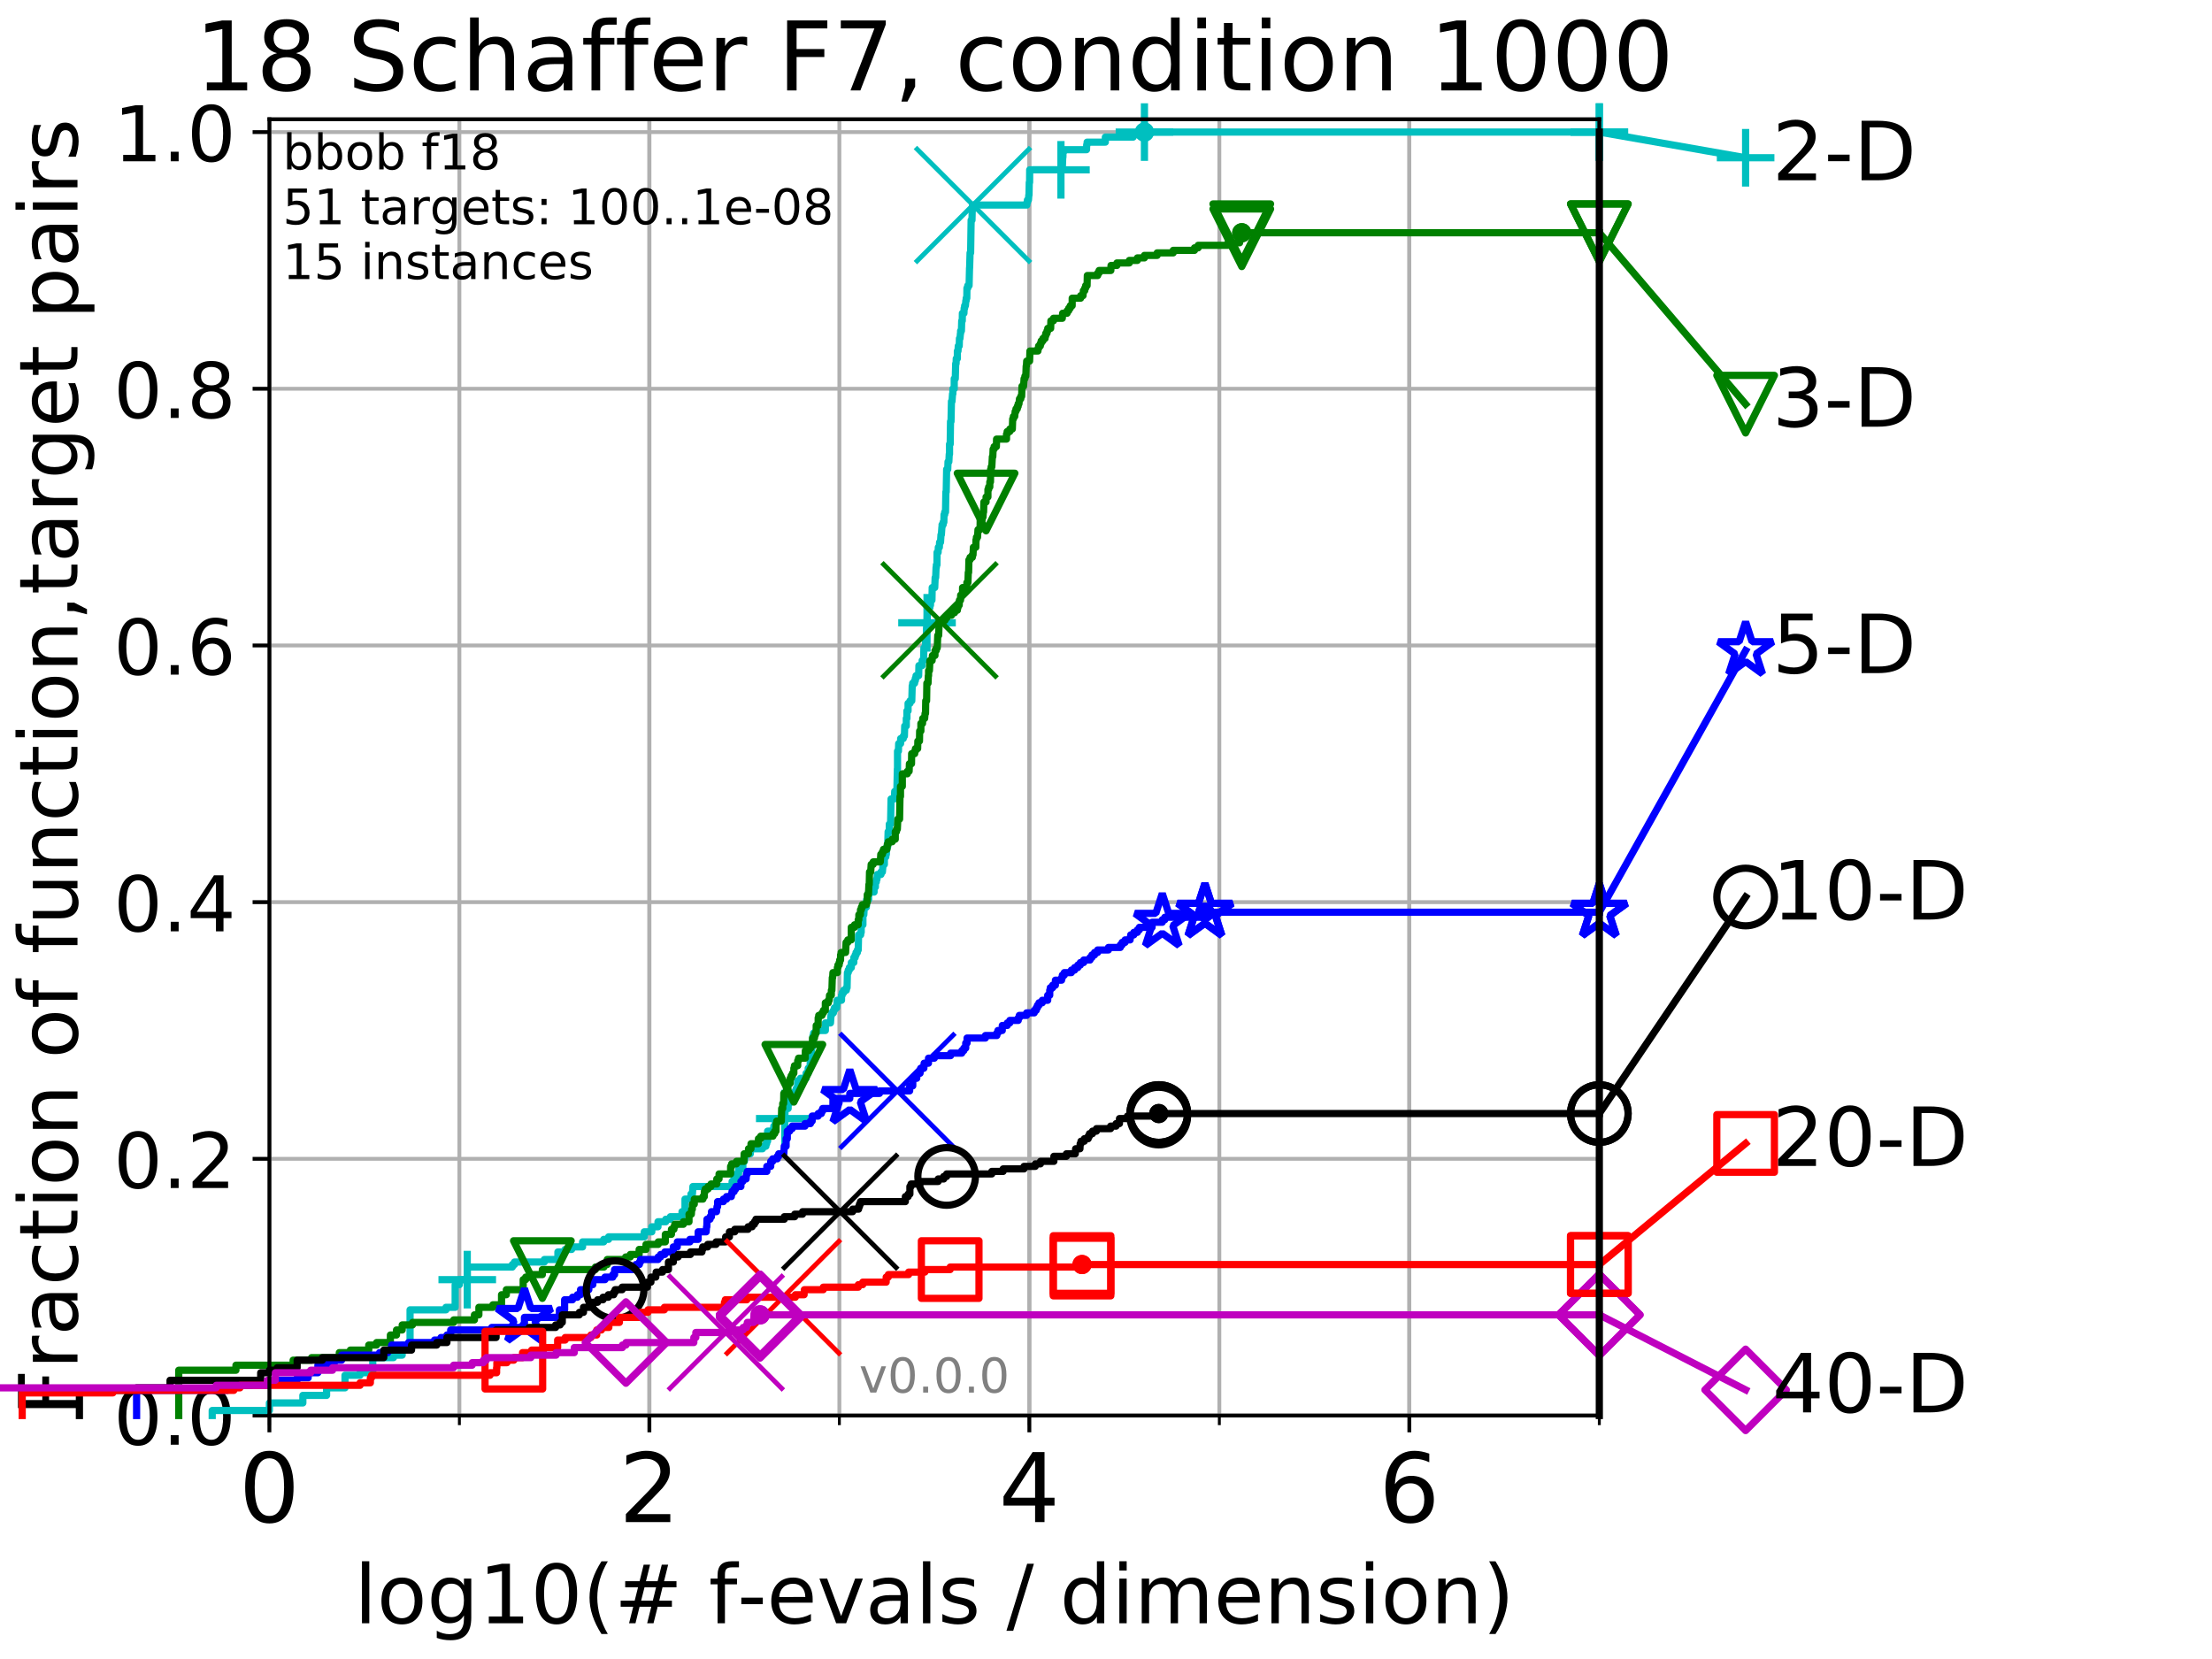 <?xml version="1.0" encoding="utf-8" standalone="no"?>
<!DOCTYPE svg PUBLIC "-//W3C//DTD SVG 1.1//EN"
  "http://www.w3.org/Graphics/SVG/1.1/DTD/svg11.dtd">
<!-- Created with matplotlib (http://matplotlib.org/) -->
<svg height="345.6pt" version="1.1" viewBox="0 0 460.8 345.6" width="460.8pt" xmlns="http://www.w3.org/2000/svg" xmlns:xlink="http://www.w3.org/1999/xlink">
 <defs>
  <style type="text/css">
*{stroke-linecap:butt;stroke-linejoin:round;}
  </style>
 </defs>
 <g id="figure_1">
  <g id="patch_1">
   <path d="M 0 345.6 
L 460.8 345.6 
L 460.8 0 
L 0 0 
z
" style="fill:#ffffff;"/>
  </g>
  <g id="axes_1">
   <g id="patch_2">
    <path d="M 56.12 294.88 
L 333.168 294.88 
L 333.168 24.84 
L 56.12 24.84 
z
" style="fill:#ffffff;"/>
   </g>
   <g id="matplotlib.axis_1">
    <g id="xtick_1">
     <g id="line2d_1">
      <path clip-path="url(#p57d7752b52)" d="M 56.12 294.88 
L 56.12 24.84 
" style="fill:none;stroke:#b0b0b0;stroke-linecap:square;stroke-width:0.8;"/>
     </g>
     <g id="line2d_2">
      <defs>
       <path d="M 0 0 
L 0 3.5 
" id="m36d2f56d1d" style="stroke:#000000;stroke-width:0.8;"/>
      </defs>
      <g>
       <use style="stroke:#000000;stroke-width:0.8;" x="56.12" xlink:href="#m36d2f56d1d" y="294.88"/>
      </g>
     </g>
     <g id="text_1">
      <!-- 0 -->
      <defs>
       <path d="M 31.781 66.406 
Q 24.172 66.406 20.328 58.906 
Q 16.5 51.422 16.5 36.375 
Q 16.5 21.391 20.328 13.891 
Q 24.172 6.391 31.781 6.391 
Q 39.453 6.391 43.281 13.891 
Q 47.125 21.391 47.125 36.375 
Q 47.125 51.422 43.281 58.906 
Q 39.453 66.406 31.781 66.406 
z
M 31.781 74.219 
Q 44.047 74.219 50.516 64.516 
Q 56.984 54.828 56.984 36.375 
Q 56.984 17.969 50.516 8.266 
Q 44.047 -1.422 31.781 -1.422 
Q 19.531 -1.422 13.062 8.266 
Q 6.594 17.969 6.594 36.375 
Q 6.594 54.828 13.062 64.516 
Q 19.531 74.219 31.781 74.219 
z
" id="DejaVuSans-30"/>
      </defs>
      <g transform="translate(49.758 317.077)scale(0.2 -0.2)">
       <use xlink:href="#DejaVuSans-30"/>
      </g>
     </g>
    </g>
    <g id="xtick_2">
     <g id="line2d_3">
      <path clip-path="url(#p57d7752b52)" d="M 135.277 294.88 
L 135.277 24.84 
" style="fill:none;stroke:#b0b0b0;stroke-linecap:square;stroke-width:0.8;"/>
     </g>
     <g id="line2d_4">
      <g>
       <use style="stroke:#000000;stroke-width:0.8;" x="135.277" xlink:href="#m36d2f56d1d" y="294.88"/>
      </g>
     </g>
     <g id="text_2">
      <!-- 2 -->
      <defs>
       <path d="M 19.188 8.297 
L 53.609 8.297 
L 53.609 0 
L 7.328 0 
L 7.328 8.297 
Q 12.938 14.109 22.625 23.891 
Q 32.328 33.688 34.812 36.531 
Q 39.547 41.844 41.422 45.531 
Q 43.312 49.219 43.312 52.781 
Q 43.312 58.594 39.234 62.25 
Q 35.156 65.922 28.609 65.922 
Q 23.969 65.922 18.812 64.312 
Q 13.672 62.703 7.812 59.422 
L 7.812 69.391 
Q 13.766 71.781 18.938 73 
Q 24.125 74.219 28.422 74.219 
Q 39.75 74.219 46.484 68.547 
Q 53.219 62.891 53.219 53.422 
Q 53.219 48.922 51.531 44.891 
Q 49.859 40.875 45.406 35.406 
Q 44.188 33.984 37.641 27.219 
Q 31.109 20.453 19.188 8.297 
z
" id="DejaVuSans-32"/>
      </defs>
      <g transform="translate(128.914 317.077)scale(0.2 -0.2)">
       <use xlink:href="#DejaVuSans-32"/>
      </g>
     </g>
    </g>
    <g id="xtick_3">
     <g id="line2d_5">
      <path clip-path="url(#p57d7752b52)" d="M 214.433 294.88 
L 214.433 24.84 
" style="fill:none;stroke:#b0b0b0;stroke-linecap:square;stroke-width:0.8;"/>
     </g>
     <g id="line2d_6">
      <g>
       <use style="stroke:#000000;stroke-width:0.8;" x="214.433" xlink:href="#m36d2f56d1d" y="294.88"/>
      </g>
     </g>
     <g id="text_3">
      <!-- 4 -->
      <defs>
       <path d="M 37.797 64.312 
L 12.891 25.391 
L 37.797 25.391 
z
M 35.203 72.906 
L 47.609 72.906 
L 47.609 25.391 
L 58.016 25.391 
L 58.016 17.188 
L 47.609 17.188 
L 47.609 0 
L 37.797 0 
L 37.797 17.188 
L 4.891 17.188 
L 4.891 26.703 
z
" id="DejaVuSans-34"/>
      </defs>
      <g transform="translate(208.071 317.077)scale(0.2 -0.2)">
       <use xlink:href="#DejaVuSans-34"/>
      </g>
     </g>
    </g>
    <g id="xtick_4">
     <g id="line2d_7">
      <path clip-path="url(#p57d7752b52)" d="M 293.59 294.88 
L 293.59 24.84 
" style="fill:none;stroke:#b0b0b0;stroke-linecap:square;stroke-width:0.8;"/>
     </g>
     <g id="line2d_8">
      <g>
       <use style="stroke:#000000;stroke-width:0.8;" x="293.59" xlink:href="#m36d2f56d1d" y="294.88"/>
      </g>
     </g>
     <g id="text_4">
      <!-- 6 -->
      <defs>
       <path d="M 33.016 40.375 
Q 26.375 40.375 22.484 35.828 
Q 18.609 31.297 18.609 23.391 
Q 18.609 15.531 22.484 10.953 
Q 26.375 6.391 33.016 6.391 
Q 39.656 6.391 43.531 10.953 
Q 47.406 15.531 47.406 23.391 
Q 47.406 31.297 43.531 35.828 
Q 39.656 40.375 33.016 40.375 
z
M 52.594 71.297 
L 52.594 62.312 
Q 48.875 64.062 45.094 64.984 
Q 41.312 65.922 37.594 65.922 
Q 27.828 65.922 22.672 59.328 
Q 17.531 52.734 16.797 39.406 
Q 19.672 43.656 24.016 45.922 
Q 28.375 48.188 33.594 48.188 
Q 44.578 48.188 50.953 41.516 
Q 57.328 34.859 57.328 23.391 
Q 57.328 12.156 50.688 5.359 
Q 44.047 -1.422 33.016 -1.422 
Q 20.359 -1.422 13.672 8.266 
Q 6.984 17.969 6.984 36.375 
Q 6.984 53.656 15.188 63.938 
Q 23.391 74.219 37.203 74.219 
Q 40.922 74.219 44.703 73.484 
Q 48.484 72.75 52.594 71.297 
z
" id="DejaVuSans-36"/>
      </defs>
      <g transform="translate(287.227 317.077)scale(0.2 -0.2)">
       <use xlink:href="#DejaVuSans-36"/>
      </g>
     </g>
    </g>
    <g id="xtick_5">
     <g id="line2d_9">
      <path clip-path="url(#p57d7752b52)" d="M 56.12 294.88 
L 56.12 24.84 
" style="fill:none;stroke:#b0b0b0;stroke-linecap:square;stroke-width:0.8;"/>
     </g>
     <g id="line2d_10">
      <defs>
       <path d="M 0 0 
L 0 2 
" id="mca8d6aed80" style="stroke:#000000;stroke-width:0.6;"/>
      </defs>
      <g>
       <use style="stroke:#000000;stroke-width:0.6;" x="56.12" xlink:href="#mca8d6aed80" y="294.88"/>
      </g>
     </g>
    </g>
    <g id="xtick_6">
     <g id="line2d_11">
      <path clip-path="url(#p57d7752b52)" d="M 95.698 294.88 
L 95.698 24.84 
" style="fill:none;stroke:#b0b0b0;stroke-linecap:square;stroke-width:0.8;"/>
     </g>
     <g id="line2d_12">
      <g>
       <use style="stroke:#000000;stroke-width:0.6;" x="95.698" xlink:href="#mca8d6aed80" y="294.88"/>
      </g>
     </g>
    </g>
    <g id="xtick_7">
     <g id="line2d_13">
      <path clip-path="url(#p57d7752b52)" d="M 135.277 294.88 
L 135.277 24.84 
" style="fill:none;stroke:#b0b0b0;stroke-linecap:square;stroke-width:0.8;"/>
     </g>
     <g id="line2d_14">
      <g>
       <use style="stroke:#000000;stroke-width:0.6;" x="135.277" xlink:href="#mca8d6aed80" y="294.88"/>
      </g>
     </g>
    </g>
    <g id="xtick_8">
     <g id="line2d_15">
      <path clip-path="url(#p57d7752b52)" d="M 174.855 294.88 
L 174.855 24.84 
" style="fill:none;stroke:#b0b0b0;stroke-linecap:square;stroke-width:0.8;"/>
     </g>
     <g id="line2d_16">
      <g>
       <use style="stroke:#000000;stroke-width:0.6;" x="174.855" xlink:href="#mca8d6aed80" y="294.88"/>
      </g>
     </g>
    </g>
    <g id="xtick_9">
     <g id="line2d_17">
      <path clip-path="url(#p57d7752b52)" d="M 214.433 294.88 
L 214.433 24.84 
" style="fill:none;stroke:#b0b0b0;stroke-linecap:square;stroke-width:0.8;"/>
     </g>
     <g id="line2d_18">
      <g>
       <use style="stroke:#000000;stroke-width:0.6;" x="214.433" xlink:href="#mca8d6aed80" y="294.88"/>
      </g>
     </g>
    </g>
    <g id="xtick_10">
     <g id="line2d_19">
      <path clip-path="url(#p57d7752b52)" d="M 254.011 294.88 
L 254.011 24.84 
" style="fill:none;stroke:#b0b0b0;stroke-linecap:square;stroke-width:0.8;"/>
     </g>
     <g id="line2d_20">
      <g>
       <use style="stroke:#000000;stroke-width:0.6;" x="254.011" xlink:href="#mca8d6aed80" y="294.88"/>
      </g>
     </g>
    </g>
    <g id="xtick_11">
     <g id="line2d_21">
      <path clip-path="url(#p57d7752b52)" d="M 293.59 294.88 
L 293.59 24.84 
" style="fill:none;stroke:#b0b0b0;stroke-linecap:square;stroke-width:0.8;"/>
     </g>
     <g id="line2d_22">
      <g>
       <use style="stroke:#000000;stroke-width:0.6;" x="293.59" xlink:href="#mca8d6aed80" y="294.88"/>
      </g>
     </g>
    </g>
    <g id="xtick_12">
     <g id="line2d_23">
      <path clip-path="url(#p57d7752b52)" d="M 333.168 294.88 
L 333.168 24.84 
" style="fill:none;stroke:#b0b0b0;stroke-linecap:square;stroke-width:0.8;"/>
     </g>
     <g id="line2d_24">
      <g>
       <use style="stroke:#000000;stroke-width:0.6;" x="333.168" xlink:href="#mca8d6aed80" y="294.88"/>
      </g>
     </g>
    </g>
    <g id="text_5">
     <!-- log10(# f-evals / dimension) -->
     <defs>
      <path d="M 9.422 75.984 
L 18.406 75.984 
L 18.406 0 
L 9.422 0 
z
" id="DejaVuSans-6c"/>
      <path d="M 30.609 48.391 
Q 23.391 48.391 19.188 42.75 
Q 14.984 37.109 14.984 27.297 
Q 14.984 17.484 19.156 11.844 
Q 23.344 6.203 30.609 6.203 
Q 37.797 6.203 41.984 11.859 
Q 46.188 17.531 46.188 27.297 
Q 46.188 37.016 41.984 42.703 
Q 37.797 48.391 30.609 48.391 
z
M 30.609 56 
Q 42.328 56 49.016 48.375 
Q 55.719 40.766 55.719 27.297 
Q 55.719 13.875 49.016 6.219 
Q 42.328 -1.422 30.609 -1.422 
Q 18.844 -1.422 12.172 6.219 
Q 5.516 13.875 5.516 27.297 
Q 5.516 40.766 12.172 48.375 
Q 18.844 56 30.609 56 
z
" id="DejaVuSans-6f"/>
      <path d="M 45.406 27.984 
Q 45.406 37.75 41.375 43.109 
Q 37.359 48.484 30.078 48.484 
Q 22.859 48.484 18.828 43.109 
Q 14.797 37.75 14.797 27.984 
Q 14.797 18.266 18.828 12.891 
Q 22.859 7.516 30.078 7.516 
Q 37.359 7.516 41.375 12.891 
Q 45.406 18.266 45.406 27.984 
z
M 54.391 6.781 
Q 54.391 -7.172 48.188 -13.984 
Q 42 -20.797 29.203 -20.797 
Q 24.469 -20.797 20.266 -20.094 
Q 16.062 -19.391 12.109 -17.922 
L 12.109 -9.188 
Q 16.062 -11.328 19.922 -12.344 
Q 23.781 -13.375 27.781 -13.375 
Q 36.625 -13.375 41.016 -8.766 
Q 45.406 -4.156 45.406 5.172 
L 45.406 9.625 
Q 42.625 4.781 38.281 2.391 
Q 33.938 0 27.875 0 
Q 17.828 0 11.672 7.656 
Q 5.516 15.328 5.516 27.984 
Q 5.516 40.672 11.672 48.328 
Q 17.828 56 27.875 56 
Q 33.938 56 38.281 53.609 
Q 42.625 51.219 45.406 46.391 
L 45.406 54.688 
L 54.391 54.688 
z
" id="DejaVuSans-67"/>
      <path d="M 12.406 8.297 
L 28.516 8.297 
L 28.516 63.922 
L 10.984 60.406 
L 10.984 69.391 
L 28.422 72.906 
L 38.281 72.906 
L 38.281 8.297 
L 54.391 8.297 
L 54.391 0 
L 12.406 0 
z
" id="DejaVuSans-31"/>
      <path d="M 31 75.875 
Q 24.469 64.656 21.281 53.656 
Q 18.109 42.672 18.109 31.391 
Q 18.109 20.125 21.312 9.062 
Q 24.516 -2 31 -13.188 
L 23.188 -13.188 
Q 15.875 -1.703 12.234 9.375 
Q 8.594 20.453 8.594 31.391 
Q 8.594 42.281 12.203 53.312 
Q 15.828 64.359 23.188 75.875 
z
" id="DejaVuSans-28"/>
      <path d="M 51.125 44 
L 36.922 44 
L 32.812 27.688 
L 47.125 27.688 
z
M 43.797 71.781 
L 38.719 51.516 
L 52.984 51.516 
L 58.109 71.781 
L 65.922 71.781 
L 60.891 51.516 
L 76.125 51.516 
L 76.125 44 
L 58.984 44 
L 54.984 27.688 
L 70.516 27.688 
L 70.516 20.219 
L 53.078 20.219 
L 48 0 
L 40.188 0 
L 45.219 20.219 
L 30.906 20.219 
L 25.875 0 
L 18.016 0 
L 23.094 20.219 
L 7.719 20.219 
L 7.719 27.688 
L 24.906 27.688 
L 29 44 
L 13.281 44 
L 13.281 51.516 
L 30.906 51.516 
L 35.891 71.781 
z
" id="DejaVuSans-23"/>
      <path id="DejaVuSans-20"/>
      <path d="M 37.109 75.984 
L 37.109 68.5 
L 28.516 68.5 
Q 23.688 68.5 21.797 66.547 
Q 19.922 64.594 19.922 59.516 
L 19.922 54.688 
L 34.719 54.688 
L 34.719 47.703 
L 19.922 47.703 
L 19.922 0 
L 10.891 0 
L 10.891 47.703 
L 2.297 47.703 
L 2.297 54.688 
L 10.891 54.688 
L 10.891 58.5 
Q 10.891 67.625 15.141 71.797 
Q 19.391 75.984 28.609 75.984 
z
" id="DejaVuSans-66"/>
      <path d="M 4.891 31.391 
L 31.203 31.391 
L 31.203 23.391 
L 4.891 23.391 
z
" id="DejaVuSans-2d"/>
      <path d="M 56.203 29.594 
L 56.203 25.203 
L 14.891 25.203 
Q 15.484 15.922 20.484 11.062 
Q 25.484 6.203 34.422 6.203 
Q 39.594 6.203 44.453 7.469 
Q 49.312 8.734 54.109 11.281 
L 54.109 2.781 
Q 49.266 0.734 44.188 -0.344 
Q 39.109 -1.422 33.891 -1.422 
Q 20.797 -1.422 13.156 6.188 
Q 5.516 13.812 5.516 26.812 
Q 5.516 40.234 12.766 48.109 
Q 20.016 56 32.328 56 
Q 43.359 56 49.781 48.891 
Q 56.203 41.797 56.203 29.594 
z
M 47.219 32.234 
Q 47.125 39.594 43.094 43.984 
Q 39.062 48.391 32.422 48.391 
Q 24.906 48.391 20.391 44.141 
Q 15.875 39.891 15.188 32.172 
z
" id="DejaVuSans-65"/>
      <path d="M 2.984 54.688 
L 12.5 54.688 
L 29.594 8.797 
L 46.688 54.688 
L 56.203 54.688 
L 35.688 0 
L 23.484 0 
z
" id="DejaVuSans-76"/>
      <path d="M 34.281 27.484 
Q 23.391 27.484 19.188 25 
Q 14.984 22.516 14.984 16.5 
Q 14.984 11.719 18.141 8.906 
Q 21.297 6.109 26.703 6.109 
Q 34.188 6.109 38.703 11.406 
Q 43.219 16.703 43.219 25.484 
L 43.219 27.484 
z
M 52.203 31.203 
L 52.203 0 
L 43.219 0 
L 43.219 8.297 
Q 40.141 3.328 35.547 0.953 
Q 30.953 -1.422 24.312 -1.422 
Q 15.922 -1.422 10.953 3.297 
Q 6 8.016 6 15.922 
Q 6 25.141 12.172 29.828 
Q 18.359 34.516 30.609 34.516 
L 43.219 34.516 
L 43.219 35.406 
Q 43.219 41.609 39.141 45 
Q 35.062 48.391 27.688 48.391 
Q 23 48.391 18.547 47.266 
Q 14.109 46.141 10.016 43.891 
L 10.016 52.203 
Q 14.938 54.109 19.578 55.047 
Q 24.219 56 28.609 56 
Q 40.484 56 46.344 49.844 
Q 52.203 43.703 52.203 31.203 
z
" id="DejaVuSans-61"/>
      <path d="M 44.281 53.078 
L 44.281 44.578 
Q 40.484 46.531 36.375 47.5 
Q 32.281 48.484 27.875 48.484 
Q 21.188 48.484 17.844 46.438 
Q 14.5 44.391 14.5 40.281 
Q 14.5 37.156 16.891 35.375 
Q 19.281 33.594 26.516 31.984 
L 29.594 31.297 
Q 39.156 29.25 43.188 25.516 
Q 47.219 21.781 47.219 15.094 
Q 47.219 7.469 41.188 3.016 
Q 35.156 -1.422 24.609 -1.422 
Q 20.219 -1.422 15.453 -0.562 
Q 10.688 0.297 5.422 2 
L 5.422 11.281 
Q 10.406 8.688 15.234 7.391 
Q 20.062 6.109 24.812 6.109 
Q 31.156 6.109 34.562 8.281 
Q 37.984 10.453 37.984 14.406 
Q 37.984 18.062 35.516 20.016 
Q 33.062 21.969 24.703 23.781 
L 21.578 24.516 
Q 13.234 26.266 9.516 29.906 
Q 5.812 33.547 5.812 39.891 
Q 5.812 47.609 11.281 51.797 
Q 16.75 56 26.812 56 
Q 31.781 56 36.172 55.266 
Q 40.578 54.547 44.281 53.078 
z
" id="DejaVuSans-73"/>
      <path d="M 25.391 72.906 
L 33.688 72.906 
L 8.297 -9.281 
L 0 -9.281 
z
" id="DejaVuSans-2f"/>
      <path d="M 45.406 46.391 
L 45.406 75.984 
L 54.391 75.984 
L 54.391 0 
L 45.406 0 
L 45.406 8.203 
Q 42.578 3.328 38.25 0.953 
Q 33.938 -1.422 27.875 -1.422 
Q 17.969 -1.422 11.734 6.484 
Q 5.516 14.406 5.516 27.297 
Q 5.516 40.188 11.734 48.094 
Q 17.969 56 27.875 56 
Q 33.938 56 38.25 53.625 
Q 42.578 51.266 45.406 46.391 
z
M 14.797 27.297 
Q 14.797 17.391 18.875 11.75 
Q 22.953 6.109 30.078 6.109 
Q 37.203 6.109 41.297 11.75 
Q 45.406 17.391 45.406 27.297 
Q 45.406 37.203 41.297 42.844 
Q 37.203 48.484 30.078 48.484 
Q 22.953 48.484 18.875 42.844 
Q 14.797 37.203 14.797 27.297 
z
" id="DejaVuSans-64"/>
      <path d="M 9.422 54.688 
L 18.406 54.688 
L 18.406 0 
L 9.422 0 
z
M 9.422 75.984 
L 18.406 75.984 
L 18.406 64.594 
L 9.422 64.594 
z
" id="DejaVuSans-69"/>
      <path d="M 52 44.188 
Q 55.375 50.25 60.062 53.125 
Q 64.75 56 71.094 56 
Q 79.641 56 84.281 50.016 
Q 88.922 44.047 88.922 33.016 
L 88.922 0 
L 79.891 0 
L 79.891 32.719 
Q 79.891 40.578 77.094 44.375 
Q 74.312 48.188 68.609 48.188 
Q 61.625 48.188 57.562 43.547 
Q 53.516 38.922 53.516 30.906 
L 53.516 0 
L 44.484 0 
L 44.484 32.719 
Q 44.484 40.625 41.703 44.406 
Q 38.922 48.188 33.109 48.188 
Q 26.219 48.188 22.156 43.531 
Q 18.109 38.875 18.109 30.906 
L 18.109 0 
L 9.078 0 
L 9.078 54.688 
L 18.109 54.688 
L 18.109 46.188 
Q 21.188 51.219 25.484 53.609 
Q 29.781 56 35.688 56 
Q 41.656 56 45.828 52.969 
Q 50 49.953 52 44.188 
z
" id="DejaVuSans-6d"/>
      <path d="M 54.891 33.016 
L 54.891 0 
L 45.906 0 
L 45.906 32.719 
Q 45.906 40.484 42.875 44.328 
Q 39.844 48.188 33.797 48.188 
Q 26.516 48.188 22.312 43.547 
Q 18.109 38.922 18.109 30.906 
L 18.109 0 
L 9.078 0 
L 9.078 54.688 
L 18.109 54.688 
L 18.109 46.188 
Q 21.344 51.125 25.703 53.562 
Q 30.078 56 35.797 56 
Q 45.219 56 50.047 50.172 
Q 54.891 44.344 54.891 33.016 
z
" id="DejaVuSans-6e"/>
      <path d="M 8.016 75.875 
L 15.828 75.875 
Q 23.141 64.359 26.781 53.312 
Q 30.422 42.281 30.422 31.391 
Q 30.422 20.453 26.781 9.375 
Q 23.141 -1.703 15.828 -13.188 
L 8.016 -13.188 
Q 14.5 -2 17.703 9.062 
Q 20.906 20.125 20.906 31.391 
Q 20.906 42.672 17.703 53.656 
Q 14.5 64.656 8.016 75.875 
z
" id="DejaVuSans-29"/>
     </defs>
     <g transform="translate(73.803 338.154)scale(0.17 -0.17)">
      <use xlink:href="#DejaVuSans-6c"/>
      <use x="27.783" xlink:href="#DejaVuSans-6f"/>
      <use x="88.965" xlink:href="#DejaVuSans-67"/>
      <use x="152.441" xlink:href="#DejaVuSans-31"/>
      <use x="216.064" xlink:href="#DejaVuSans-30"/>
      <use x="279.688" xlink:href="#DejaVuSans-28"/>
      <use x="318.701" xlink:href="#DejaVuSans-23"/>
      <use x="402.49" xlink:href="#DejaVuSans-20"/>
      <use x="434.277" xlink:href="#DejaVuSans-66"/>
      <use x="469.404" xlink:href="#DejaVuSans-2d"/>
      <use x="505.488" xlink:href="#DejaVuSans-65"/>
      <use x="567.012" xlink:href="#DejaVuSans-76"/>
      <use x="626.191" xlink:href="#DejaVuSans-61"/>
      <use x="687.471" xlink:href="#DejaVuSans-6c"/>
      <use x="715.254" xlink:href="#DejaVuSans-73"/>
      <use x="767.354" xlink:href="#DejaVuSans-20"/>
      <use x="799.141" xlink:href="#DejaVuSans-2f"/>
      <use x="832.832" xlink:href="#DejaVuSans-20"/>
      <use x="864.619" xlink:href="#DejaVuSans-64"/>
      <use x="928.096" xlink:href="#DejaVuSans-69"/>
      <use x="955.879" xlink:href="#DejaVuSans-6d"/>
      <use x="1053.291" xlink:href="#DejaVuSans-65"/>
      <use x="1114.814" xlink:href="#DejaVuSans-6e"/>
      <use x="1178.193" xlink:href="#DejaVuSans-73"/>
      <use x="1230.293" xlink:href="#DejaVuSans-69"/>
      <use x="1258.076" xlink:href="#DejaVuSans-6f"/>
      <use x="1319.258" xlink:href="#DejaVuSans-6e"/>
      <use x="1382.637" xlink:href="#DejaVuSans-29"/>
     </g>
    </g>
   </g>
   <g id="matplotlib.axis_2">
    <g id="ytick_1">
     <g id="line2d_25">
      <path clip-path="url(#p57d7752b52)" d="M 56.12 294.88 
L 333.168 294.88 
" style="fill:none;stroke:#b0b0b0;stroke-linecap:square;stroke-width:0.8;"/>
     </g>
     <g id="line2d_26">
      <defs>
       <path d="M 0 0 
L -3.5 0 
" id="m809615a00a" style="stroke:#000000;stroke-width:0.8;"/>
      </defs>
      <g>
       <use style="stroke:#000000;stroke-width:0.8;" x="56.12" xlink:href="#m809615a00a" y="294.88"/>
      </g>
     </g>
     <g id="text_6">
      <!-- 0.0 -->
      <defs>
       <path d="M 10.688 12.406 
L 21 12.406 
L 21 0 
L 10.688 0 
z
" id="DejaVuSans-2e"/>
      </defs>
      <g transform="translate(23.675 300.959)scale(0.16 -0.16)">
       <use xlink:href="#DejaVuSans-30"/>
       <use x="63.623" xlink:href="#DejaVuSans-2e"/>
       <use x="95.41" xlink:href="#DejaVuSans-30"/>
      </g>
     </g>
    </g>
    <g id="ytick_2">
     <g id="line2d_27">
      <path clip-path="url(#p57d7752b52)" d="M 56.12 241.407 
L 333.168 241.407 
" style="fill:none;stroke:#b0b0b0;stroke-linecap:square;stroke-width:0.8;"/>
     </g>
     <g id="line2d_28">
      <g>
       <use style="stroke:#000000;stroke-width:0.8;" x="56.12" xlink:href="#m809615a00a" y="241.407"/>
      </g>
     </g>
     <g id="text_7">
      <!-- 0.2 -->
      <g transform="translate(23.675 247.485)scale(0.16 -0.16)">
       <use xlink:href="#DejaVuSans-30"/>
       <use x="63.623" xlink:href="#DejaVuSans-2e"/>
       <use x="95.41" xlink:href="#DejaVuSans-32"/>
      </g>
     </g>
    </g>
    <g id="ytick_3">
     <g id="line2d_29">
      <path clip-path="url(#p57d7752b52)" d="M 56.12 187.933 
L 333.168 187.933 
" style="fill:none;stroke:#b0b0b0;stroke-linecap:square;stroke-width:0.8;"/>
     </g>
     <g id="line2d_30">
      <g>
       <use style="stroke:#000000;stroke-width:0.8;" x="56.12" xlink:href="#m809615a00a" y="187.933"/>
      </g>
     </g>
     <g id="text_8">
      <!-- 0.4 -->
      <g transform="translate(23.675 194.012)scale(0.16 -0.16)">
       <use xlink:href="#DejaVuSans-30"/>
       <use x="63.623" xlink:href="#DejaVuSans-2e"/>
       <use x="95.41" xlink:href="#DejaVuSans-34"/>
      </g>
     </g>
    </g>
    <g id="ytick_4">
     <g id="line2d_31">
      <path clip-path="url(#p57d7752b52)" d="M 56.12 134.46 
L 333.168 134.46 
" style="fill:none;stroke:#b0b0b0;stroke-linecap:square;stroke-width:0.8;"/>
     </g>
     <g id="line2d_32">
      <g>
       <use style="stroke:#000000;stroke-width:0.8;" x="56.12" xlink:href="#m809615a00a" y="134.46"/>
      </g>
     </g>
     <g id="text_9">
      <!-- 0.6 -->
      <g transform="translate(23.675 140.539)scale(0.16 -0.16)">
       <use xlink:href="#DejaVuSans-30"/>
       <use x="63.623" xlink:href="#DejaVuSans-2e"/>
       <use x="95.41" xlink:href="#DejaVuSans-36"/>
      </g>
     </g>
    </g>
    <g id="ytick_5">
     <g id="line2d_33">
      <path clip-path="url(#p57d7752b52)" d="M 56.12 80.987 
L 333.168 80.987 
" style="fill:none;stroke:#b0b0b0;stroke-linecap:square;stroke-width:0.8;"/>
     </g>
     <g id="line2d_34">
      <g>
       <use style="stroke:#000000;stroke-width:0.8;" x="56.12" xlink:href="#m809615a00a" y="80.987"/>
      </g>
     </g>
     <g id="text_10">
      <!-- 0.8 -->
      <defs>
       <path d="M 31.781 34.625 
Q 24.75 34.625 20.719 30.859 
Q 16.703 27.094 16.703 20.516 
Q 16.703 13.922 20.719 10.156 
Q 24.75 6.391 31.781 6.391 
Q 38.812 6.391 42.859 10.172 
Q 46.922 13.969 46.922 20.516 
Q 46.922 27.094 42.891 30.859 
Q 38.875 34.625 31.781 34.625 
z
M 21.922 38.812 
Q 15.578 40.375 12.031 44.719 
Q 8.5 49.078 8.5 55.328 
Q 8.5 64.062 14.719 69.141 
Q 20.953 74.219 31.781 74.219 
Q 42.672 74.219 48.875 69.141 
Q 55.078 64.062 55.078 55.328 
Q 55.078 49.078 51.531 44.719 
Q 48 40.375 41.703 38.812 
Q 48.828 37.156 52.797 32.312 
Q 56.781 27.484 56.781 20.516 
Q 56.781 9.906 50.312 4.234 
Q 43.844 -1.422 31.781 -1.422 
Q 19.734 -1.422 13.25 4.234 
Q 6.781 9.906 6.781 20.516 
Q 6.781 27.484 10.781 32.312 
Q 14.797 37.156 21.922 38.812 
z
M 18.312 54.391 
Q 18.312 48.734 21.844 45.562 
Q 25.391 42.391 31.781 42.391 
Q 38.141 42.391 41.719 45.562 
Q 45.312 48.734 45.312 54.391 
Q 45.312 60.062 41.719 63.234 
Q 38.141 66.406 31.781 66.406 
Q 25.391 66.406 21.844 63.234 
Q 18.312 60.062 18.312 54.391 
z
" id="DejaVuSans-38"/>
      </defs>
      <g transform="translate(23.675 87.066)scale(0.16 -0.16)">
       <use xlink:href="#DejaVuSans-30"/>
       <use x="63.623" xlink:href="#DejaVuSans-2e"/>
       <use x="95.41" xlink:href="#DejaVuSans-38"/>
      </g>
     </g>
    </g>
    <g id="ytick_6">
     <g id="line2d_35">
      <path clip-path="url(#p57d7752b52)" d="M 56.12 27.514 
L 333.168 27.514 
" style="fill:none;stroke:#b0b0b0;stroke-linecap:square;stroke-width:0.8;"/>
     </g>
     <g id="line2d_36">
      <g>
       <use style="stroke:#000000;stroke-width:0.8;" x="56.12" xlink:href="#m809615a00a" y="27.514"/>
      </g>
     </g>
     <g id="text_11">
      <!-- 1.0 -->
      <g transform="translate(23.675 33.592)scale(0.16 -0.16)">
       <use xlink:href="#DejaVuSans-31"/>
       <use x="63.623" xlink:href="#DejaVuSans-2e"/>
       <use x="95.41" xlink:href="#DejaVuSans-30"/>
      </g>
     </g>
    </g>
    <g id="text_12">
     <!-- Fraction of function,target pairs -->
     <defs>
      <path d="M 9.812 72.906 
L 51.703 72.906 
L 51.703 64.594 
L 19.672 64.594 
L 19.672 43.109 
L 48.578 43.109 
L 48.578 34.812 
L 19.672 34.812 
L 19.672 0 
L 9.812 0 
z
" id="DejaVuSans-46"/>
      <path d="M 41.109 46.297 
Q 39.594 47.172 37.812 47.578 
Q 36.031 48 33.891 48 
Q 26.266 48 22.188 43.047 
Q 18.109 38.094 18.109 28.812 
L 18.109 0 
L 9.078 0 
L 9.078 54.688 
L 18.109 54.688 
L 18.109 46.188 
Q 20.953 51.172 25.484 53.578 
Q 30.031 56 36.531 56 
Q 37.453 56 38.578 55.875 
Q 39.703 55.766 41.062 55.516 
z
" id="DejaVuSans-72"/>
      <path d="M 48.781 52.594 
L 48.781 44.188 
Q 44.969 46.297 41.141 47.344 
Q 37.312 48.391 33.406 48.391 
Q 24.656 48.391 19.812 42.844 
Q 14.984 37.312 14.984 27.297 
Q 14.984 17.281 19.812 11.734 
Q 24.656 6.203 33.406 6.203 
Q 37.312 6.203 41.141 7.25 
Q 44.969 8.297 48.781 10.406 
L 48.781 2.094 
Q 45.016 0.344 40.984 -0.531 
Q 36.969 -1.422 32.422 -1.422 
Q 20.062 -1.422 12.781 6.344 
Q 5.516 14.109 5.516 27.297 
Q 5.516 40.672 12.859 48.328 
Q 20.219 56 33.016 56 
Q 37.156 56 41.109 55.141 
Q 45.062 54.297 48.781 52.594 
z
" id="DejaVuSans-63"/>
      <path d="M 18.312 70.219 
L 18.312 54.688 
L 36.812 54.688 
L 36.812 47.703 
L 18.312 47.703 
L 18.312 18.016 
Q 18.312 11.328 20.141 9.422 
Q 21.969 7.516 27.594 7.516 
L 36.812 7.516 
L 36.812 0 
L 27.594 0 
Q 17.188 0 13.234 3.875 
Q 9.281 7.766 9.281 18.016 
L 9.281 47.703 
L 2.688 47.703 
L 2.688 54.688 
L 9.281 54.688 
L 9.281 70.219 
z
" id="DejaVuSans-74"/>
      <path d="M 8.5 21.578 
L 8.5 54.688 
L 17.484 54.688 
L 17.484 21.922 
Q 17.484 14.156 20.5 10.266 
Q 23.531 6.391 29.594 6.391 
Q 36.859 6.391 41.078 11.031 
Q 45.312 15.672 45.312 23.688 
L 45.312 54.688 
L 54.297 54.688 
L 54.297 0 
L 45.312 0 
L 45.312 8.406 
Q 42.047 3.422 37.719 1 
Q 33.406 -1.422 27.688 -1.422 
Q 18.266 -1.422 13.375 4.438 
Q 8.5 10.297 8.5 21.578 
z
M 31.109 56 
z
" id="DejaVuSans-75"/>
      <path d="M 11.719 12.406 
L 22.016 12.406 
L 22.016 4 
L 14.016 -11.625 
L 7.719 -11.625 
L 11.719 4 
z
" id="DejaVuSans-2c"/>
      <path d="M 18.109 8.203 
L 18.109 -20.797 
L 9.078 -20.797 
L 9.078 54.688 
L 18.109 54.688 
L 18.109 46.391 
Q 20.953 51.266 25.266 53.625 
Q 29.594 56 35.594 56 
Q 45.562 56 51.781 48.094 
Q 58.016 40.188 58.016 27.297 
Q 58.016 14.406 51.781 6.484 
Q 45.562 -1.422 35.594 -1.422 
Q 29.594 -1.422 25.266 0.953 
Q 20.953 3.328 18.109 8.203 
z
M 48.688 27.297 
Q 48.688 37.203 44.609 42.844 
Q 40.531 48.484 33.406 48.484 
Q 26.266 48.484 22.188 42.844 
Q 18.109 37.203 18.109 27.297 
Q 18.109 17.391 22.188 11.75 
Q 26.266 6.109 33.406 6.109 
Q 40.531 6.109 44.609 11.75 
Q 48.688 17.391 48.688 27.297 
z
" id="DejaVuSans-70"/>
     </defs>
     <g transform="translate(16.14 294.999)rotate(-90)scale(0.17 -0.17)">
      <use xlink:href="#DejaVuSans-46"/>
      <use x="57.41" xlink:href="#DejaVuSans-72"/>
      <use x="98.523" xlink:href="#DejaVuSans-61"/>
      <use x="159.803" xlink:href="#DejaVuSans-63"/>
      <use x="214.783" xlink:href="#DejaVuSans-74"/>
      <use x="253.992" xlink:href="#DejaVuSans-69"/>
      <use x="281.775" xlink:href="#DejaVuSans-6f"/>
      <use x="342.957" xlink:href="#DejaVuSans-6e"/>
      <use x="406.336" xlink:href="#DejaVuSans-20"/>
      <use x="438.123" xlink:href="#DejaVuSans-6f"/>
      <use x="499.305" xlink:href="#DejaVuSans-66"/>
      <use x="534.51" xlink:href="#DejaVuSans-20"/>
      <use x="566.297" xlink:href="#DejaVuSans-66"/>
      <use x="601.502" xlink:href="#DejaVuSans-75"/>
      <use x="664.881" xlink:href="#DejaVuSans-6e"/>
      <use x="728.26" xlink:href="#DejaVuSans-63"/>
      <use x="783.24" xlink:href="#DejaVuSans-74"/>
      <use x="822.449" xlink:href="#DejaVuSans-69"/>
      <use x="850.232" xlink:href="#DejaVuSans-6f"/>
      <use x="911.414" xlink:href="#DejaVuSans-6e"/>
      <use x="974.793" xlink:href="#DejaVuSans-2c"/>
      <use x="1006.58" xlink:href="#DejaVuSans-74"/>
      <use x="1045.789" xlink:href="#DejaVuSans-61"/>
      <use x="1107.068" xlink:href="#DejaVuSans-72"/>
      <use x="1148.166" xlink:href="#DejaVuSans-67"/>
      <use x="1211.643" xlink:href="#DejaVuSans-65"/>
      <use x="1273.166" xlink:href="#DejaVuSans-74"/>
      <use x="1312.375" xlink:href="#DejaVuSans-20"/>
      <use x="1344.162" xlink:href="#DejaVuSans-70"/>
      <use x="1407.639" xlink:href="#DejaVuSans-61"/>
      <use x="1468.918" xlink:href="#DejaVuSans-69"/>
      <use x="1496.701" xlink:href="#DejaVuSans-72"/>
      <use x="1537.814" xlink:href="#DejaVuSans-73"/>
     </g>
    </g>
   </g>
   <g id="line2d_37">
    <defs>
     <path d="M 0 1.5 
C 0.398 1.5 0.779 1.342 1.061 1.061 
C 1.342 0.779 1.5 0.398 1.5 0 
C 1.5 -0.398 1.342 -0.779 1.061 -1.061 
C 0.779 -1.342 0.398 -1.5 0 -1.5 
C -0.398 -1.5 -0.779 -1.342 -1.061 -1.061 
C -1.342 -0.779 -1.5 -0.398 -1.5 0 
C -1.5 0.398 -1.342 0.779 -1.061 1.061 
C -0.779 1.342 -0.398 1.5 0 1.5 
z
" id="m0691d8432a" style="stroke:#00bfbf;"/>
    </defs>
    <g>
     <use style="fill:#00bfbf;stroke:#00bfbf;" x="238.408" xlink:href="#m0691d8432a" y="27.514"/>
     <use style="fill:#00bfbf;stroke:#00bfbf;" x="238.408" xlink:href="#m0691d8432a" y="27.514"/>
    </g>
   </g>
   <g id="line2d_38">
    <path d="M 44.206 294.88 
L 44.206 293.832 
L 56.12 293.832 
L 56.12 292.259 
L 63.089 292.259 
L 63.089 290.686 
L 68.034 290.686 
L 68.034 289.113 
L 71.87 289.113 
L 71.87 286.492 
L 75.004 286.492 
L 75.004 285.968 
L 77.653 285.968 
L 77.653 282.822 
L 81.973 282.822 
L 81.973 282.298 
L 83.784 282.298 
L 83.784 280.201 
L 85.422 280.201 
L 85.422 272.862 
L 92.905 272.862 
L 92.905 272.337 
L 94.817 272.337 
L 94.817 267.619 
L 95.698 267.619 
L 95.698 266.571 
L 97.337 266.571 
L 97.337 263.949 
L 106.731 263.949 
L 106.731 263.425 
L 107.177 263.425 
L 107.177 262.901 
L 113.396 262.901 
L 113.396 262.377 
L 116.22 262.377 
L 116.22 260.804 
L 117.716 260.804 
L 117.716 260.28 
L 119.092 260.28 
L 119.092 259.755 
L 121.359 259.755 
L 121.359 258.707 
L 125.765 258.707 
L 125.765 258.183 
L 126.78 258.183 
L 126.78 257.658 
L 134.213 257.658 
L 134.213 256.61 
L 135.785 256.61 
L 135.785 255.561 
L 137.07 255.561 
L 137.07 254.513 
L 138.695 254.513 
L 138.695 253.989 
L 139.654 253.989 
L 139.654 253.464 
L 142.073 253.464 
L 142.073 252.416 
L 142.698 252.416 
L 142.698 249.795 
L 143.936 249.795 
L 143.936 248.746 
L 144.245 248.746 
L 144.347 247.173 
L 152.508 247.173 
L 152.508 246.125 
L 152.882 246.125 
L 152.882 245.601 
L 153.429 245.601 
L 153.429 244.552 
L 153.871 244.552 
L 153.871 243.504 
L 154.752 243.504 
L 154.752 241.931 
L 155.081 241.931 
L 155.135 240.882 
L 155.35 240.882 
L 155.35 240.358 
L 156.312 240.358 
L 156.337 239.31 
L 158.845 239.31 
L 158.845 238.785 
L 159.55 238.785 
L 159.55 238.261 
L 159.717 238.261 
L 159.717 237.737 
L 159.903 237.737 
L 159.903 235.64 
L 161.168 235.64 
L 161.206 234.592 
L 161.526 234.592 
L 161.526 233.543 
L 161.895 233.543 
L 161.895 233.019 
L 163.482 233.019 
L 163.549 230.922 
L 164.184 230.922 
L 164.184 229.873 
L 164.453 229.873 
L 164.453 229.349 
L 165.268 229.349 
L 165.358 228.301 
L 165.566 228.301 
L 165.654 227.252 
L 165.887 227.252 
L 165.887 226.728 
L 166.16 226.728 
L 166.16 225.155 
L 166.749 225.155 
L 166.749 224.631 
L 167.92 224.631 
L 167.92 223.582 
L 168.364 223.582 
L 168.364 222.534 
L 168.749 222.534 
L 168.81 220.437 
L 169.016 220.437 
L 169.064 218.34 
L 169.149 218.34 
L 169.149 217.291 
L 169.363 217.291 
L 169.363 215.719 
L 169.492 215.719 
L 169.492 215.194 
L 170.036 215.194 
L 170.036 214.67 
L 171.94 214.67 
L 171.94 213.097 
L 173.006 213.097 
L 173.111 211.525 
L 173.205 211.525 
L 173.205 211 
L 173.617 211 
L 173.617 210.476 
L 173.819 210.476 
L 173.819 209.952 
L 174.296 209.952 
L 174.393 208.379 
L 175.304 208.379 
L 175.304 207.331 
L 175.438 207.331 
L 175.438 206.806 
L 175.743 206.806 
L 175.743 206.282 
L 176.305 206.282 
L 176.305 205.758 
L 176.462 205.758 
L 176.532 202.612 
L 176.703 202.612 
L 176.703 202.088 
L 176.933 202.088 
L 176.933 201.564 
L 177.347 201.564 
L 177.347 200.515 
L 177.867 200.515 
L 177.867 199.467 
L 178.138 199.467 
L 178.138 198.943 
L 178.329 198.943 
L 178.329 198.418 
L 178.608 198.418 
L 178.608 197.894 
L 178.786 197.894 
L 178.861 194.749 
L 179.292 194.749 
L 179.292 194.224 
L 179.404 194.224 
L 179.404 192.652 
L 179.763 192.652 
L 179.763 190.555 
L 179.949 190.555 
L 180.045 188.982 
L 180.472 188.982 
L 180.527 187.409 
L 180.943 187.409 
L 180.943 185.836 
L 182.086 185.836 
L 182.086 184.788 
L 182.36 184.788 
L 182.36 183.739 
L 182.548 183.739 
L 182.548 183.215 
L 182.685 183.215 
L 182.761 182.167 
L 183.525 182.167 
L 183.525 181.642 
L 183.818 181.642 
L 183.91 180.594 
L 183.93 180.594 
L 183.93 180.07 
L 184.227 180.07 
L 184.227 178.497 
L 184.533 178.497 
L 184.533 177.973 
L 184.645 177.973 
L 184.732 176.4 
L 184.92 176.4 
L 185.011 173.255 
L 185.256 173.255 
L 185.256 171.682 
L 185.522 171.682 
L 185.623 166.439 
L 186.307 166.439 
L 186.382 164.867 
L 186.829 164.867 
L 186.94 160.148 
L 186.97 160.148 
L 186.97 156.479 
L 187.16 156.479 
L 187.21 154.906 
L 187.608 154.906 
L 187.624 153.857 
L 188.171 153.857 
L 188.171 153.333 
L 188.407 153.333 
L 188.47 151.236 
L 188.797 151.236 
L 188.797 149.663 
L 188.927 149.663 
L 188.927 148.091 
L 189.168 148.091 
L 189.168 146.518 
L 189.57 146.518 
L 189.57 145.994 
L 189.942 145.994 
L 190.031 142.848 
L 190.124 142.848 
L 190.124 142.324 
L 190.525 142.324 
L 190.525 141.8 
L 190.684 141.8 
L 190.684 141.275 
L 190.827 141.275 
L 190.827 140.751 
L 191.374 140.751 
L 191.427 138.654 
L 192.105 138.654 
L 192.105 137.606 
L 192.398 137.606 
L 192.463 134.984 
L 192.766 134.984 
L 192.815 133.412 
L 192.962 133.412 
L 193.019 130.79 
L 193.114 130.79 
L 193.215 126.596 
L 193.707 126.596 
L 193.707 126.072 
L 193.838 126.072 
L 193.853 125.024 
L 194.146 125.024 
L 194.194 122.403 
L 194.724 122.403 
L 194.81 120.306 
L 194.918 120.306 
L 195 118.209 
L 195.056 118.209 
L 195.056 117.684 
L 195.186 117.684 
L 195.209 115.063 
L 195.429 115.063 
L 195.468 114.015 
L 195.686 114.015 
L 195.73 112.966 
L 195.928 112.966 
L 196.026 111.393 
L 196.106 111.393 
L 196.215 109.821 
L 196.25 109.821 
L 196.25 109.296 
L 196.474 109.296 
L 196.474 108.772 
L 196.622 108.772 
L 196.659 107.199 
L 196.798 107.199 
L 196.798 106.675 
L 196.968 106.675 
L 197.041 102.481 
L 197.112 102.481 
L 197.203 97.763 
L 197.434 97.763 
L 197.487 96.19 
L 197.665 96.19 
L 197.743 94.617 
L 197.804 94.617 
L 197.804 92.52 
L 197.944 92.52 
L 198.009 87.802 
L 198.115 87.802 
L 198.204 83.608 
L 198.323 83.608 
L 198.432 82.035 
L 198.5 82.035 
L 198.5 80.987 
L 198.784 80.987 
L 198.784 78.89 
L 199.001 78.89 
L 199.087 75.744 
L 199.173 75.744 
L 199.206 74.696 
L 199.436 74.696 
L 199.436 73.123 
L 199.571 73.123 
L 199.626 72.075 
L 199.824 72.075 
L 199.868 70.502 
L 199.98 70.502 
L 200.078 69.453 
L 200.109 69.453 
L 200.109 68.929 
L 200.281 68.929 
L 200.343 66.832 
L 200.458 66.832 
L 200.479 65.259 
L 200.805 65.259 
L 200.852 64.211 
L 200.949 64.211 
L 200.949 63.687 
L 201.112 63.687 
L 201.201 62.638 
L 201.273 62.638 
L 201.273 62.114 
L 201.402 62.114 
L 201.43 60.017 
L 201.603 60.017 
L 201.603 59.493 
L 201.878 59.493 
L 201.971 55.823 
L 201.99 55.823 
L 202.082 52.678 
L 202.198 52.678 
L 202.304 45.862 
L 202.483 45.862 
L 202.533 43.765 
L 202.617 43.765 
L 202.617 42.717 
L 213.911 42.717 
L 213.911 42.193 
L 214.029 42.193 
L 214.029 41.668 
L 214.243 41.668 
L 214.323 40.62 
L 214.362 40.62 
L 214.413 37.999 
L 214.484 37.999 
L 214.502 35.377 
L 221.014 35.377 
L 221.014 34.853 
L 221.308 34.853 
L 221.387 32.756 
L 221.423 32.756 
L 221.446 31.708 
L 221.55 31.708 
L 221.55 31.183 
L 226.34 31.183 
L 226.379 30.135 
L 226.468 30.135 
L 226.468 29.611 
L 230.262 29.611 
L 230.265 28.562 
L 236.053 28.562 
L 236.053 28.038 
L 238.408 28.038 
L 238.408 27.514 
L 333.168 27.514 
L 333.168 27.514 
" style="fill:none;stroke:#00bfbf;stroke-linecap:square;stroke-width:1.5;"/>
   </g>
   <g id="line2d_39">
    <defs>
     <path d="M -6 0 
L 6 0 
M 0 6 
L 0 -6 
" id="m0113e3059f" style="stroke:#00bfbf;stroke-width:1.5;"/>
    </defs>
    <g>
     <use style="fill-opacity:0;stroke:#00bfbf;stroke-width:1.5;" x="97.337" xlink:href="#m0113e3059f" y="266.571"/>
     <use style="fill-opacity:0;stroke:#00bfbf;stroke-width:1.5;" x="163.482" xlink:href="#m0113e3059f" y="233.019"/>
     <use style="fill-opacity:0;stroke:#00bfbf;stroke-width:1.5;" x="193.114" xlink:href="#m0113e3059f" y="129.742"/>
     <use style="fill-opacity:0;stroke:#00bfbf;stroke-width:1.5;" x="221.014" xlink:href="#m0113e3059f" y="35.377"/>
     <use style="fill-opacity:0;stroke:#00bfbf;stroke-width:1.5;" x="238.408" xlink:href="#m0113e3059f" y="27.514"/>
     <use style="fill-opacity:0;stroke:#00bfbf;stroke-width:1.5;" x="333.168" xlink:href="#m0113e3059f" y="27.514"/>
    </g>
   </g>
   <g id="line2d_40">
    <path style="fill:none;stroke:#00bfbf;stroke-linecap:square;stroke-width:1.5;"/>
    <g/>
   </g>
   <g id="line2d_41">
    <path clip-path="url(#p57d7752b52)" d="M 202.692 42.717 
" style="fill:none;stroke:#00bfbf;stroke-linecap:square;stroke-width:1.5;"/>
    <defs>
     <path d="M -12 12 
L 12 -12 
M -12 -12 
L 12 12 
" id="mac369dc948" style="stroke:#00bfbf;"/>
    </defs>
    <g clip-path="url(#p57d7752b52)">
     <use style="fill:#00bfbf;stroke:#00bfbf;" x="202.692" xlink:href="#mac369dc948" y="42.717"/>
    </g>
   </g>
   <g id="line2d_42">
    <defs>
     <path d="M 0 1.5 
C 0.398 1.5 0.779 1.342 1.061 1.061 
C 1.342 0.779 1.5 0.398 1.5 0 
C 1.5 -0.398 1.342 -0.779 1.061 -1.061 
C 0.779 -1.342 0.398 -1.5 0 -1.5 
C -0.398 -1.5 -0.779 -1.342 -1.061 -1.061 
C -1.342 -0.779 -1.5 -0.398 -1.5 0 
C -1.5 0.398 -1.342 0.779 -1.061 1.061 
C -0.779 1.342 -0.398 1.5 0 1.5 
z
" id="meab0702f64" style="stroke:#008000;"/>
    </defs>
    <g>
     <use style="fill:#008000;stroke:#008000;" x="258.685" xlink:href="#meab0702f64" y="48.484"/>
     <use style="fill:#008000;stroke:#008000;" x="258.685" xlink:href="#meab0702f64" y="48.484"/>
    </g>
   </g>
   <g id="line2d_43">
    <path d="M 37.236 294.88 
L 37.236 285.444 
L 49.151 285.444 
L 49.151 284.395 
L 61.065 284.395 
L 61.065 283.347 
L 64.9 283.347 
L 64.9 282.822 
L 70.684 282.822 
L 70.684 281.774 
L 72.979 281.774 
L 72.979 281.25 
L 76.815 281.25 
L 76.815 280.201 
L 78.453 280.201 
L 78.453 279.677 
L 81.324 279.677 
L 81.324 278.104 
L 82.598 278.104 
L 82.598 277.056 
L 83.784 277.056 
L 83.784 276.007 
L 85.935 276.007 
L 85.935 275.483 
L 94.512 275.483 
L 94.512 274.959 
L 98.832 274.959 
L 98.832 273.91 
L 99.761 273.91 
L 99.761 272.337 
L 102.668 272.337 
L 102.668 271.813 
L 104.479 271.813 
L 104.479 269.716 
L 105.48 269.716 
L 105.48 268.668 
L 108.988 268.668 
L 108.988 266.571 
L 109.509 266.571 
L 109.509 266.046 
L 110.506 266.046 
L 110.506 265.522 
L 112.982 265.522 
L 112.982 264.474 
L 124.036 264.474 
L 124.036 263.949 
L 125.814 263.949 
L 125.814 263.425 
L 126.496 263.425 
L 126.496 262.377 
L 130.332 262.377 
L 130.332 261.852 
L 131.297 261.852 
L 131.297 261.328 
L 133.144 261.328 
L 133.144 260.28 
L 134.575 260.28 
L 134.575 259.231 
L 137.122 259.231 
L 137.122 258.707 
L 138.6 258.707 
L 138.6 257.134 
L 139.874 257.134 
L 139.874 256.086 
L 140.392 256.086 
L 140.392 255.561 
L 140.562 255.561 
L 140.562 255.037 
L 142.36 255.037 
L 142.36 254.513 
L 143.533 254.513 
L 143.533 252.94 
L 144.023 252.94 
L 144.091 251.892 
L 144.228 251.892 
L 144.228 250.843 
L 144.632 250.843 
L 144.632 249.795 
L 146.429 249.795 
L 146.429 249.27 
L 146.726 249.27 
L 146.726 248.222 
L 146.902 248.222 
L 146.902 247.698 
L 147.503 247.698 
L 147.503 247.173 
L 148.111 247.173 
L 148.111 246.649 
L 149.317 246.649 
L 149.317 245.601 
L 149.791 245.601 
L 149.791 244.552 
L 152.2 244.552 
L 152.2 242.979 
L 152.413 242.979 
L 152.413 242.455 
L 153.419 242.455 
L 153.419 241.931 
L 154.981 241.931 
L 155.017 240.358 
L 155.92 240.358 
L 155.92 239.31 
L 156.446 239.31 
L 156.446 238.261 
L 157.996 238.261 
L 157.996 237.213 
L 158.463 237.213 
L 158.463 236.689 
L 161.015 236.689 
L 161.015 236.164 
L 161.382 236.164 
L 161.382 235.64 
L 161.656 235.64 
L 161.681 234.067 
L 161.792 234.067 
L 161.792 233.543 
L 162.768 233.543 
L 162.837 230.922 
L 163.055 230.922 
L 163.055 229.873 
L 163.247 229.873 
L 163.281 227.776 
L 163.834 227.776 
L 163.834 226.728 
L 164.136 226.728 
L 164.157 225.679 
L 164.61 225.679 
L 164.61 224.631 
L 164.817 224.631 
L 164.817 224.107 
L 165.092 224.107 
L 165.092 223.582 
L 165.373 223.582 
L 165.373 222.534 
L 165.492 222.534 
L 165.492 222.01 
L 166.179 222.01 
L 166.179 220.961 
L 166.349 220.961 
L 166.349 220.437 
L 167.747 220.437 
L 167.765 218.864 
L 168.468 218.864 
L 168.468 218.34 
L 168.887 218.34 
L 168.887 217.816 
L 169.256 217.816 
L 169.256 216.243 
L 169.672 216.243 
L 169.672 215.719 
L 169.81 215.719 
L 169.81 215.194 
L 170.017 215.194 
L 170.032 213.622 
L 170.437 213.622 
L 170.437 212.049 
L 170.555 212.049 
L 170.555 211.525 
L 171.24 211.525 
L 171.24 211 
L 171.534 211 
L 171.534 210.476 
L 171.933 210.476 
L 171.933 208.903 
L 172.553 208.903 
L 172.553 208.379 
L 172.742 208.379 
L 172.8 207.331 
L 173.177 207.331 
L 173.19 206.282 
L 173.297 206.282 
L 173.384 203.661 
L 173.453 203.661 
L 173.515 202.612 
L 174.437 202.612 
L 174.437 201.564 
L 174.554 201.564 
L 174.554 201.04 
L 174.809 201.04 
L 174.809 200.515 
L 174.923 200.515 
L 174.923 199.991 
L 175.105 199.991 
L 175.105 198.943 
L 175.223 198.943 
L 175.223 198.418 
L 176.156 198.418 
L 176.252 196.321 
L 176.612 196.321 
L 176.612 195.797 
L 177.332 195.797 
L 177.332 193.176 
L 178.013 193.176 
L 178.013 192.652 
L 178.777 192.652 
L 178.777 191.603 
L 178.914 191.603 
L 178.914 190.555 
L 179.232 190.555 
L 179.258 189.506 
L 179.444 189.506 
L 179.444 188.982 
L 179.644 188.982 
L 179.644 188.458 
L 180.495 188.458 
L 180.495 187.933 
L 180.663 187.933 
L 180.667 186.361 
L 180.918 186.361 
L 181.007 184.264 
L 181.079 184.264 
L 181.135 181.642 
L 181.383 181.642 
L 181.481 180.07 
L 181.9 180.07 
L 181.9 179.546 
L 183.382 179.546 
L 183.483 177.973 
L 183.823 177.973 
L 183.823 177.449 
L 184.043 177.449 
L 184.043 176.924 
L 184.776 176.924 
L 184.843 175.876 
L 185.031 175.876 
L 185.031 175.352 
L 185.866 175.352 
L 185.866 174.827 
L 186.501 174.827 
L 186.506 173.255 
L 186.749 173.255 
L 186.749 172.73 
L 186.934 172.73 
L 187.033 170.633 
L 187.399 170.633 
L 187.485 165.915 
L 187.589 165.915 
L 187.589 163.818 
L 187.97 163.818 
L 187.97 161.197 
L 189.014 161.197 
L 189.014 160.673 
L 189.387 160.673 
L 189.446 159.1 
L 189.884 159.1 
L 189.913 157.003 
L 190.545 157.003 
L 190.545 156.479 
L 190.701 156.479 
L 190.701 155.954 
L 191.164 155.954 
L 191.204 154.382 
L 191.543 154.382 
L 191.58 152.285 
L 191.836 152.285 
L 191.836 150.712 
L 192.182 150.712 
L 192.226 149.663 
L 192.62 149.663 
L 192.707 148.615 
L 192.804 148.615 
L 192.845 145.994 
L 193.027 145.994 
L 193.083 142.324 
L 193.327 142.324 
L 193.389 140.751 
L 193.438 140.751 
L 193.438 139.703 
L 193.614 139.703 
L 193.717 137.606 
L 194.178 137.606 
L 194.237 136.557 
L 194.771 136.557 
L 194.771 135.509 
L 195.037 135.509 
L 195.037 134.984 
L 195.244 134.984 
L 195.354 132.363 
L 195.544 132.363 
L 195.652 129.218 
L 196.868 129.218 
L 196.868 128.693 
L 197.258 128.693 
L 197.258 128.169 
L 198.22 128.169 
L 198.22 127.645 
L 198.854 127.645 
L 198.854 127.121 
L 199.441 127.121 
L 199.441 126.596 
L 199.566 126.596 
L 199.566 126.072 
L 199.822 126.072 
L 199.866 125.024 
L 200.097 125.024 
L 200.124 123.975 
L 200.499 123.975 
L 200.522 122.403 
L 201.413 122.403 
L 201.413 121.354 
L 201.638 121.354 
L 201.707 119.257 
L 201.781 119.257 
L 201.842 116.636 
L 202.079 116.636 
L 202.079 116.112 
L 202.551 116.112 
L 202.551 115.587 
L 202.697 115.587 
L 202.77 114.015 
L 203.288 114.015 
L 203.316 112.442 
L 203.405 112.442 
L 203.405 111.918 
L 203.637 111.918 
L 203.729 110.345 
L 204.161 110.345 
L 204.194 108.248 
L 204.607 108.248 
L 204.607 107.724 
L 204.775 107.724 
L 204.84 106.675 
L 204.896 106.675 
L 204.964 104.578 
L 205.415 104.578 
L 205.415 103.53 
L 205.803 103.53 
L 205.803 101.957 
L 205.958 101.957 
L 205.958 101.433 
L 206.195 101.433 
L 206.195 100.384 
L 206.336 100.384 
L 206.367 97.763 
L 206.48 97.763 
L 206.48 97.239 
L 206.615 97.239 
L 206.725 95.142 
L 206.82 95.142 
L 206.882 93.569 
L 207.088 93.569 
L 207.088 93.045 
L 207.566 93.045 
L 207.602 91.472 
L 209.674 91.472 
L 209.674 90.423 
L 209.808 90.423 
L 209.808 89.899 
L 210.357 89.899 
L 210.357 89.375 
L 210.888 89.375 
L 210.96 87.278 
L 211.107 87.278 
L 211.107 86.754 
L 211.388 86.754 
L 211.475 85.705 
L 211.644 85.705 
L 211.644 85.181 
L 211.921 85.181 
L 211.921 84.657 
L 212.102 84.657 
L 212.102 84.132 
L 212.272 84.132 
L 212.374 83.084 
L 212.647 83.084 
L 212.647 82.56 
L 212.828 82.56 
L 212.897 80.463 
L 213.228 80.463 
L 213.333 78.89 
L 213.505 78.89 
L 213.505 78.366 
L 213.693 78.366 
L 213.77 76.269 
L 213.82 76.269 
L 213.878 75.22 
L 214.484 75.22 
L 214.552 73.123 
L 216.224 73.123 
L 216.224 72.599 
L 216.359 72.599 
L 216.359 72.075 
L 216.719 72.075 
L 216.719 71.55 
L 216.898 71.55 
L 216.898 71.026 
L 217.258 71.026 
L 217.258 70.502 
L 217.708 70.502 
L 217.708 69.978 
L 217.849 69.978 
L 217.849 69.453 
L 218.103 69.453 
L 218.103 68.929 
L 218.266 68.929 
L 218.266 68.405 
L 218.871 68.405 
L 218.915 66.832 
L 219.459 66.832 
L 219.459 66.308 
L 221.297 66.308 
L 221.361 65.259 
L 222.298 65.259 
L 222.298 64.735 
L 222.628 64.735 
L 222.628 64.211 
L 222.953 64.211 
L 222.953 63.687 
L 223.353 63.687 
L 223.358 62.114 
L 225.12 62.114 
L 225.12 61.59 
L 225.613 61.59 
L 225.687 60.541 
L 225.978 60.541 
L 225.978 60.017 
L 226.16 60.017 
L 226.16 59.493 
L 226.459 59.493 
L 226.508 57.396 
L 228.666 57.396 
L 228.666 56.872 
L 228.957 56.872 
L 228.957 56.347 
L 231.412 56.347 
L 231.444 55.299 
L 232.678 55.299 
L 232.678 54.775 
L 235.258 54.775 
L 235.258 54.25 
L 236.932 54.25 
L 236.932 53.726 
L 238.404 53.726 
L 238.404 53.202 
L 241.058 53.202 
L 241.058 52.678 
L 244.4 52.678 
L 244.4 52.153 
L 248.836 52.153 
L 248.836 51.629 
L 249.601 51.629 
L 249.601 51.105 
L 255.811 51.105 
L 255.811 50.581 
L 258.238 50.581 
L 258.238 49.532 
L 258.685 49.532 
L 258.685 48.484 
L 333.168 48.484 
L 333.168 48.484 
" style="fill:none;stroke:#008000;stroke-linecap:square;stroke-width:1.5;"/>
   </g>
   <g id="line2d_44">
    <defs>
     <path d="M -0 6 
L 6 -6 
L -6 -6 
z
" id="m7bbf0808a3" style="stroke:#008000;stroke-linejoin:miter;stroke-width:1.5;"/>
    </defs>
    <g>
     <use style="fill-opacity:0;stroke:#008000;stroke-linejoin:miter;stroke-width:1.5;" x="112.982" xlink:href="#m7bbf0808a3" y="264.474"/>
     <use style="fill-opacity:0;stroke:#008000;stroke-linejoin:miter;stroke-width:1.5;" x="165.373" xlink:href="#m7bbf0808a3" y="223.582"/>
     <use style="fill-opacity:0;stroke:#008000;stroke-linejoin:miter;stroke-width:1.5;" x="205.415" xlink:href="#m7bbf0808a3" y="104.578"/>
     <use style="fill-opacity:0;stroke:#008000;stroke-linejoin:miter;stroke-width:1.5;" x="258.685" xlink:href="#m7bbf0808a3" y="49.532"/>
     <use style="fill-opacity:0;stroke:#008000;stroke-linejoin:miter;stroke-width:1.5;" x="258.685" xlink:href="#m7bbf0808a3" y="48.484"/>
     <use style="fill-opacity:0;stroke:#008000;stroke-linejoin:miter;stroke-width:1.5;" x="333.168" xlink:href="#m7bbf0808a3" y="48.484"/>
    </g>
   </g>
   <g id="line2d_45">
    <path style="fill:none;stroke:#008000;stroke-linecap:square;stroke-width:1.5;"/>
    <g/>
   </g>
   <g id="line2d_46">
    <path clip-path="url(#p57d7752b52)" d="M 195.722 129.218 
" style="fill:none;stroke:#008000;stroke-linecap:square;stroke-width:1.5;"/>
    <defs>
     <path d="M -12 12 
L 12 -12 
M -12 -12 
L 12 12 
" id="m70f0207004" style="stroke:#008000;"/>
    </defs>
    <g clip-path="url(#p57d7752b52)">
     <use style="fill:#008000;stroke:#008000;" x="195.722" xlink:href="#m70f0207004" y="129.218"/>
    </g>
   </g>
   <g id="line2d_47">
    <defs>
     <path d="M 0 1.5 
C 0.398 1.5 0.779 1.342 1.061 1.061 
C 1.342 0.779 1.5 0.398 1.5 0 
C 1.5 -0.398 1.342 -0.779 1.061 -1.061 
C 0.779 -1.342 0.398 -1.5 0 -1.5 
C -0.398 -1.5 -0.779 -1.342 -1.061 -1.061 
C -1.342 -0.779 -1.5 -0.398 -1.5 0 
C -1.5 0.398 -1.342 0.779 -1.061 1.061 
C -0.779 1.342 -0.398 1.5 0 1.5 
z
" id="m98bd5c38bb" style="stroke:#0000ff;"/>
    </defs>
    <g>
     <use style="fill:#0000ff;stroke:#0000ff;" x="251.008" xlink:href="#m98bd5c38bb" y="190.03"/>
     <use style="fill:#0000ff;stroke:#0000ff;" x="251.008" xlink:href="#m98bd5c38bb" y="190.03"/>
    </g>
   </g>
   <g id="line2d_48">
    <path d="M 28.456 294.88 
L 28.456 289.638 
L 47.34 289.638 
L 47.34 288.589 
L 52.284 288.589 
L 52.284 288.065 
L 56.12 288.065 
L 56.12 287.541 
L 61.903 287.541 
L 61.903 287.016 
L 64.199 287.016 
L 64.199 285.968 
L 66.223 285.968 
L 66.223 284.395 
L 68.034 284.395 
L 68.034 283.871 
L 69.673 283.871 
L 69.673 283.347 
L 71.168 283.347 
L 71.168 282.298 
L 79.067 282.298 
L 79.067 281.774 
L 80.787 281.774 
L 80.787 281.25 
L 81.587 281.25 
L 81.587 280.201 
L 85.107 280.201 
L 85.107 279.677 
L 90.523 279.677 
L 90.523 279.153 
L 91.863 279.153 
L 91.863 278.628 
L 93.106 278.628 
L 93.106 278.104 
L 93.887 278.104 
L 93.887 277.056 
L 102.437 277.056 
L 102.437 276.531 
L 108.935 276.531 
L 108.935 276.007 
L 109.251 276.007 
L 109.251 274.434 
L 116.53 274.434 
L 116.53 272.862 
L 117.62 272.862 
L 117.62 270.765 
L 119.267 270.765 
L 119.267 270.24 
L 120.283 270.24 
L 120.283 269.716 
L 120.929 269.716 
L 120.929 268.668 
L 122.661 268.668 
L 122.732 267.619 
L 123.499 267.619 
L 123.499 266.571 
L 126.032 266.571 
L 126.032 266.046 
L 127.659 266.046 
L 127.659 265.522 
L 128.03 265.522 
L 128.03 264.474 
L 132.402 264.474 
L 132.443 263.425 
L 133.196 263.425 
L 133.196 262.901 
L 133.427 262.901 
L 133.427 262.377 
L 137.101 262.377 
L 137.101 261.852 
L 137.619 261.852 
L 137.619 261.328 
L 138.496 261.328 
L 138.496 260.804 
L 140.256 260.804 
L 140.256 259.755 
L 141.085 259.755 
L 141.109 258.707 
L 143.717 258.707 
L 143.717 258.183 
L 145.437 258.183 
L 145.437 256.61 
L 147.105 256.61 
L 147.191 255.561 
L 147.242 255.561 
L 147.277 253.989 
L 147.914 253.989 
L 147.914 253.464 
L 148.209 253.464 
L 148.209 252.416 
L 149.261 252.416 
L 149.367 251.367 
L 149.488 251.367 
L 149.488 250.319 
L 150.693 250.319 
L 150.693 249.795 
L 151.353 249.795 
L 151.353 249.27 
L 152.349 249.27 
L 152.349 248.746 
L 152.489 248.746 
L 152.489 248.222 
L 152.937 248.222 
L 152.937 247.698 
L 153.266 247.698 
L 153.266 247.173 
L 154.343 247.173 
L 154.343 246.125 
L 154.735 246.125 
L 154.735 245.601 
L 155.43 245.601 
L 155.494 244.552 
L 155.683 244.552 
L 155.683 244.028 
L 159.746 244.028 
L 159.746 242.979 
L 160.555 242.979 
L 160.555 241.931 
L 160.961 241.931 
L 160.961 241.407 
L 161.921 241.407 
L 161.921 240.882 
L 162.217 240.882 
L 162.217 240.358 
L 163.281 240.358 
L 163.375 238.785 
L 163.76 238.785 
L 163.76 237.213 
L 164.007 237.213 
L 164.007 235.64 
L 164.504 235.64 
L 164.504 235.116 
L 165.029 235.116 
L 165.029 234.592 
L 167.697 234.592 
L 167.697 234.067 
L 168.832 234.067 
L 168.832 233.543 
L 169.189 233.543 
L 169.189 232.495 
L 170.443 232.495 
L 170.443 231.97 
L 171.109 231.97 
L 171.109 231.446 
L 171.381 231.446 
L 171.381 230.922 
L 173.504 230.922 
L 173.519 228.825 
L 177.028 228.825 
L 177.028 227.776 
L 183.211 227.776 
L 183.211 227.252 
L 189.499 227.252 
L 189.5 226.204 
L 190.145 226.204 
L 190.155 224.631 
L 190.971 224.631 
L 191.065 223.582 
L 191.667 223.582 
L 191.667 223.058 
L 191.797 223.058 
L 191.797 222.534 
L 192.462 222.534 
L 192.515 221.485 
L 193.418 221.485 
L 193.423 220.437 
L 194.645 220.437 
L 194.645 219.913 
L 198.029 219.913 
L 198.029 219.388 
L 200.358 219.388 
L 200.358 218.864 
L 200.783 218.864 
L 200.783 218.34 
L 201.176 218.34 
L 201.176 217.291 
L 201.455 217.291 
L 201.455 216.243 
L 205.279 216.243 
L 205.279 215.719 
L 207.653 215.719 
L 207.653 215.194 
L 207.89 215.194 
L 207.89 214.67 
L 208.793 214.67 
L 208.793 213.622 
L 209.835 213.622 
L 209.835 213.097 
L 210.362 213.097 
L 210.362 212.573 
L 212.119 212.573 
L 212.119 212.049 
L 212.342 212.049 
L 212.342 211.525 
L 213.861 211.525 
L 213.861 211 
L 215.453 211 
L 215.453 210.476 
L 215.861 210.476 
L 215.861 209.952 
L 216.111 209.952 
L 216.111 209.428 
L 216.436 209.428 
L 216.436 208.903 
L 217.122 208.903 
L 217.122 208.379 
L 218.255 208.379 
L 218.255 207.331 
L 218.678 207.331 
L 218.678 206.282 
L 218.792 206.282 
L 218.792 205.758 
L 219.288 205.758 
L 219.288 205.234 
L 219.861 205.234 
L 219.861 204.185 
L 221.149 204.185 
L 221.149 203.661 
L 221.305 203.661 
L 221.305 203.137 
L 221.716 203.137 
L 221.716 202.612 
L 223.187 202.612 
L 223.187 202.088 
L 223.858 202.088 
L 223.858 201.564 
L 224.529 201.564 
L 224.529 201.04 
L 225.054 201.04 
L 225.054 200.515 
L 225.756 200.515 
L 225.756 199.991 
L 227.072 199.991 
L 227.072 199.467 
L 227.465 199.467 
L 227.465 198.943 
L 228.011 198.943 
L 228.011 198.418 
L 228.661 198.418 
L 228.661 197.894 
L 230.905 197.894 
L 230.905 197.37 
L 233.382 197.37 
L 233.382 196.846 
L 233.759 196.846 
L 233.759 196.321 
L 234.37 196.321 
L 234.37 195.797 
L 235.425 195.797 
L 235.425 195.273 
L 235.546 195.273 
L 235.546 194.749 
L 236.203 194.749 
L 236.203 194.224 
L 236.942 194.224 
L 236.942 193.7 
L 237.36 193.7 
L 237.36 193.176 
L 239.999 193.176 
L 239.999 192.127 
L 242.124 192.127 
L 242.124 191.603 
L 242.654 191.603 
L 242.654 191.079 
L 249.82 191.079 
L 249.82 190.555 
L 251.008 190.555 
L 251.008 190.03 
L 333.168 190.03 
L 333.168 190.03 
" style="fill:none;stroke:#0000ff;stroke-linecap:square;stroke-width:1.5;"/>
   </g>
   <g id="line2d_49">
    <defs>
     <path d="M 0 -6 
L -1.347 -1.854 
L -5.706 -1.854 
L -2.18 0.708 
L -3.527 4.854 
L -0 2.292 
L 3.527 4.854 
L 2.18 0.708 
L 5.706 -1.854 
L 1.347 -1.854 
z
" id="m05b8fee628" style="stroke:#0000ff;stroke-linejoin:bevel;stroke-width:1.5;"/>
    </defs>
    <g>
     <use style="fill-opacity:0;stroke:#0000ff;stroke-linejoin:bevel;stroke-width:1.5;" x="109.251" xlink:href="#m05b8fee628" y="274.434"/>
     <use style="fill-opacity:0;stroke:#0000ff;stroke-linejoin:bevel;stroke-width:1.5;" x="177.028" xlink:href="#m05b8fee628" y="228.825"/>
     <use style="fill-opacity:0;stroke:#0000ff;stroke-linejoin:bevel;stroke-width:1.5;" x="242.124" xlink:href="#m05b8fee628" y="192.127"/>
     <use style="fill-opacity:0;stroke:#0000ff;stroke-linejoin:bevel;stroke-width:1.5;" x="251.008" xlink:href="#m05b8fee628" y="190.03"/>
     <use style="fill-opacity:0;stroke:#0000ff;stroke-linejoin:bevel;stroke-width:1.5;" x="251.008" xlink:href="#m05b8fee628" y="190.03"/>
     <use style="fill-opacity:0;stroke:#0000ff;stroke-linejoin:bevel;stroke-width:1.5;" x="333.168" xlink:href="#m05b8fee628" y="190.03"/>
    </g>
   </g>
   <g id="line2d_50">
    <path style="fill:none;stroke:#0000ff;stroke-linecap:square;stroke-width:1.5;"/>
    <g/>
   </g>
   <g id="line2d_51">
    <path clip-path="url(#p57d7752b52)" d="M 186.942 227.252 
" style="fill:none;stroke:#0000ff;stroke-linecap:square;stroke-width:1.5;"/>
    <defs>
     <path d="M -12 12 
L 12 -12 
M -12 -12 
L 12 12 
" id="m47167dd586" style="stroke:#0000ff;"/>
    </defs>
    <g clip-path="url(#p57d7752b52)">
     <use style="fill:#0000ff;stroke:#0000ff;" x="186.942" xlink:href="#m47167dd586" y="227.252"/>
    </g>
   </g>
   <g id="line2d_52">
    <defs>
     <path d="M 0 1.5 
C 0.398 1.5 0.779 1.342 1.061 1.061 
C 1.342 0.779 1.5 0.398 1.5 0 
C 1.5 -0.398 1.342 -0.779 1.061 -1.061 
C 0.779 -1.342 0.398 -1.5 0 -1.5 
C -0.398 -1.5 -0.779 -1.342 -1.061 -1.061 
C -1.342 -0.779 -1.5 -0.398 -1.5 0 
C -1.5 0.398 -1.342 0.779 -1.061 1.061 
C -0.779 1.342 -0.398 1.5 0 1.5 
z
" id="m91e1b01ef8" style="stroke:#000000;"/>
    </defs>
    <g>
     <use style="stroke:#000000;" x="241.391" xlink:href="#m91e1b01ef8" y="231.97"/>
     <use style="stroke:#000000;" x="241.391" xlink:href="#m91e1b01ef8" y="231.97"/>
    </g>
   </g>
   <g id="line2d_53">
    <path d="M 16.542 294.88 
L 16.542 289.638 
L 28.456 289.638 
L 28.456 289.113 
L 35.425 289.113 
L 35.425 287.541 
L 54.309 287.541 
L 54.309 285.968 
L 56.12 285.968 
L 56.12 285.444 
L 57.758 285.444 
L 57.758 284.919 
L 61.903 284.919 
L 61.903 283.347 
L 67.153 283.347 
L 67.153 282.822 
L 79.949 282.822 
L 79.949 281.25 
L 85.732 281.25 
L 85.732 280.201 
L 90.981 280.201 
L 90.981 279.677 
L 93.106 279.677 
L 93.106 278.628 
L 103.342 278.628 
L 103.342 277.056 
L 110.238 277.056 
L 110.238 276.531 
L 115.745 276.531 
L 115.745 276.007 
L 116.683 276.007 
L 116.683 275.483 
L 117.133 275.483 
L 117.133 273.91 
L 120.69 273.91 
L 120.69 273.386 
L 121.551 273.386 
L 121.551 272.337 
L 122.803 272.337 
L 122.803 271.813 
L 123.499 271.813 
L 123.499 271.289 
L 124.493 271.289 
L 124.493 270.765 
L 125.615 270.765 
L 125.615 270.24 
L 126.724 270.24 
L 126.724 269.716 
L 127.846 269.716 
L 127.846 269.192 
L 128.134 269.192 
L 128.134 268.668 
L 129.606 268.668 
L 129.606 268.143 
L 134.859 268.143 
L 134.859 267.095 
L 135.6 267.095 
L 135.6 266.046 
L 136.615 266.046 
L 136.695 264.998 
L 138.019 264.998 
L 138.019 264.474 
L 139.249 264.474 
L 139.249 262.901 
L 140.281 262.901 
L 140.281 261.852 
L 141.28 261.852 
L 141.28 261.328 
L 143.832 261.328 
L 143.832 260.804 
L 146.228 260.804 
L 146.228 260.28 
L 146.381 260.28 
L 146.381 259.755 
L 147.43 259.755 
L 147.43 259.231 
L 149.169 259.231 
L 149.169 258.707 
L 151.163 258.707 
L 151.163 257.658 
L 151.95 257.658 
L 151.95 256.61 
L 153.066 256.61 
L 153.066 256.086 
L 155.83 256.086 
L 155.83 255.561 
L 156.677 255.561 
L 156.677 255.037 
L 157.16 255.037 
L 157.16 254.513 
L 157.47 254.513 
L 157.47 253.989 
L 163.385 253.989 
L 163.385 253.464 
L 165.554 253.464 
L 165.554 252.94 
L 167.184 252.94 
L 167.184 252.416 
L 177.621 252.416 
L 177.621 251.892 
L 178.856 251.892 
L 178.856 251.367 
L 179.042 251.367 
L 179.042 250.843 
L 179.253 250.843 
L 179.253 250.319 
L 188.601 250.319 
L 188.601 249.27 
L 189.184 249.27 
L 189.184 248.746 
L 189.547 248.746 
L 189.547 247.173 
L 189.787 247.173 
L 189.787 246.649 
L 191.672 246.649 
L 191.672 246.125 
L 195.438 246.125 
L 195.438 245.601 
L 196.6 245.601 
L 196.6 245.076 
L 197.205 245.076 
L 197.205 244.552 
L 206.606 244.552 
L 206.606 244.028 
L 208.966 244.028 
L 208.966 243.504 
L 213.319 243.504 
L 213.319 242.979 
L 215.662 242.979 
L 215.662 242.455 
L 216.748 242.455 
L 216.748 241.931 
L 219.543 241.931 
L 219.543 240.882 
L 222.148 240.882 
L 222.148 240.358 
L 224.006 240.358 
L 224.071 239.31 
L 224.973 239.31 
L 225.019 238.261 
L 225.187 238.261 
L 225.187 237.737 
L 225.889 237.737 
L 225.889 237.213 
L 226.693 237.213 
L 226.693 236.689 
L 226.951 236.689 
L 226.951 236.164 
L 227.585 236.164 
L 227.585 235.64 
L 228.412 235.64 
L 228.412 235.116 
L 231.362 235.116 
L 231.362 234.592 
L 232.503 234.592 
L 232.503 234.067 
L 233.205 234.067 
L 233.205 233.019 
L 234.87 233.019 
L 234.87 232.495 
L 241.391 232.495 
L 241.391 231.97 
L 333.168 231.97 
L 333.168 231.97 
" style="fill:none;stroke:#000000;stroke-linecap:square;stroke-width:1.5;"/>
   </g>
   <g id="line2d_54">
    <defs>
     <path d="M 0 6 
C 1.591 6 3.117 5.368 4.243 4.243 
C 5.368 3.117 6 1.591 6 0 
C 6 -1.591 5.368 -3.117 4.243 -4.243 
C 3.117 -5.368 1.591 -6 0 -6 
C -1.591 -6 -3.117 -5.368 -4.243 -4.243 
C -5.368 -3.117 -6 -1.591 -6 0 
C -6 1.591 -5.368 3.117 -4.243 4.243 
C -3.117 5.368 -1.591 6 0 6 
z
" id="mbc83ec8f79" style="stroke:#000000;stroke-width:1.5;"/>
    </defs>
    <g>
     <use style="fill-opacity:0;stroke:#000000;stroke-width:1.5;" x="128.134" xlink:href="#mbc83ec8f79" y="268.668"/>
     <use style="fill-opacity:0;stroke:#000000;stroke-width:1.5;" x="197.205" xlink:href="#mbc83ec8f79" y="245.076"/>
     <use style="fill-opacity:0;stroke:#000000;stroke-width:1.5;" x="241.391" xlink:href="#mbc83ec8f79" y="232.495"/>
     <use style="fill-opacity:0;stroke:#000000;stroke-width:1.5;" x="241.391" xlink:href="#mbc83ec8f79" y="231.97"/>
     <use style="fill-opacity:0;stroke:#000000;stroke-width:1.5;" x="241.391" xlink:href="#mbc83ec8f79" y="231.97"/>
     <use style="fill-opacity:0;stroke:#000000;stroke-width:1.5;" x="333.168" xlink:href="#mbc83ec8f79" y="231.97"/>
    </g>
   </g>
   <g id="line2d_55">
    <path style="fill:none;stroke:#000000;stroke-linecap:square;stroke-width:1.5;"/>
    <g/>
   </g>
   <g id="line2d_56">
    <path clip-path="url(#p57d7752b52)" d="M 175.028 252.416 
" style="fill:none;stroke:#000000;stroke-linecap:square;stroke-width:1.5;"/>
    <defs>
     <path d="M -12 12 
L 12 -12 
M -12 -12 
L 12 12 
" id="mbf1fa83849" style="stroke:#000000;"/>
    </defs>
    <g clip-path="url(#p57d7752b52)">
     <use style="stroke:#000000;" x="175.028" xlink:href="#mbf1fa83849" y="252.416"/>
    </g>
   </g>
   <g id="line2d_57">
    <defs>
     <path d="M 0 1.5 
C 0.398 1.5 0.779 1.342 1.061 1.061 
C 1.342 0.779 1.5 0.398 1.5 0 
C 1.5 -0.398 1.342 -0.779 1.061 -1.061 
C 0.779 -1.342 0.398 -1.5 0 -1.5 
C -0.398 -1.5 -0.779 -1.342 -1.061 -1.061 
C -1.342 -0.779 -1.5 -0.398 -1.5 0 
C -1.5 0.398 -1.342 0.779 -1.061 1.061 
C -0.779 1.342 -0.398 1.5 0 1.5 
z
" id="m1fbeec0e0f" style="stroke:#ff0000;"/>
    </defs>
    <g>
     <use style="fill:#ff0000;stroke:#ff0000;" x="225.407" xlink:href="#m1fbeec0e0f" y="263.425"/>
     <use style="fill:#ff0000;stroke:#ff0000;" x="225.407" xlink:href="#m1fbeec0e0f" y="263.425"/>
    </g>
   </g>
   <g id="line2d_58">
    <path d="M 4.627 294.88 
L 4.627 290.162 
L 23.511 290.162 
L 23.511 289.638 
L 48.715 289.638 
L 48.715 289.113 
L 49.989 289.113 
L 49.989 288.589 
L 75.004 288.589 
L 75.004 288.065 
L 77.155 288.065 
L 77.155 287.016 
L 77.406 287.016 
L 77.406 286.492 
L 102.085 286.492 
L 102.085 285.968 
L 103.452 285.968 
L 103.452 284.919 
L 103.506 284.919 
L 103.506 283.871 
L 105.609 283.871 
L 105.609 283.347 
L 107.045 283.347 
L 107.045 282.822 
L 108.856 282.822 
L 108.856 281.774 
L 110.746 281.774 
L 110.746 281.25 
L 113.242 281.25 
L 113.242 280.725 
L 116.168 280.725 
L 116.168 279.153 
L 117.74 279.153 
L 117.74 278.628 
L 123.103 278.628 
L 123.103 278.104 
L 124.315 278.104 
L 124.315 277.056 
L 125.295 277.056 
L 125.295 276.531 
L 126.837 276.531 
L 126.837 275.483 
L 129.035 275.483 
L 129.035 274.434 
L 133.466 274.434 
L 133.466 273.386 
L 134.982 273.386 
L 134.982 272.862 
L 138.403 272.862 
L 138.403 272.337 
L 150.913 272.337 
L 150.913 271.289 
L 151.095 271.289 
L 151.095 270.765 
L 155.586 270.765 
L 155.586 270.24 
L 165.689 270.24 
L 165.689 269.716 
L 167.51 269.716 
L 167.51 269.192 
L 167.556 269.192 
L 167.556 268.668 
L 171.504 268.668 
L 171.504 268.143 
L 178.806 268.143 
L 178.806 267.619 
L 179.73 267.619 
L 179.73 267.095 
L 184.606 267.095 
L 184.606 266.046 
L 185.056 266.046 
L 185.056 265.522 
L 189.285 265.522 
L 189.285 264.998 
L 192.677 264.998 
L 192.677 264.474 
L 197.939 264.474 
L 197.939 263.949 
L 225.407 263.949 
L 225.407 263.425 
L 333.168 263.425 
" style="fill:none;stroke:#ff0000;stroke-linecap:square;stroke-width:1.5;"/>
   </g>
   <g id="line2d_59">
    <defs>
     <path d="M -6 6 
L 6 6 
L 6 -6 
L -6 -6 
z
" id="mec3f66866f" style="stroke:#ff0000;stroke-linejoin:miter;stroke-width:1.5;"/>
    </defs>
    <g>
     <use style="fill-opacity:0;stroke:#ff0000;stroke-linejoin:miter;stroke-width:1.5;" x="107.045" xlink:href="#mec3f66866f" y="283.347"/>
     <use style="fill-opacity:0;stroke:#ff0000;stroke-linejoin:miter;stroke-width:1.5;" x="197.939" xlink:href="#mec3f66866f" y="264.474"/>
     <use style="fill-opacity:0;stroke:#ff0000;stroke-linejoin:miter;stroke-width:1.5;" x="225.407" xlink:href="#mec3f66866f" y="263.949"/>
     <use style="fill-opacity:0;stroke:#ff0000;stroke-linejoin:miter;stroke-width:1.5;" x="225.407" xlink:href="#mec3f66866f" y="263.425"/>
     <use style="fill-opacity:0;stroke:#ff0000;stroke-linejoin:miter;stroke-width:1.5;" x="333.168" xlink:href="#mec3f66866f" y="263.425"/>
    </g>
   </g>
   <g id="line2d_60">
    <path style="fill:none;stroke:#ff0000;stroke-linecap:square;stroke-width:1.5;"/>
    <g/>
   </g>
   <g id="line2d_61">
    <path clip-path="url(#p57d7752b52)" d="M 163.113 270.24 
" style="fill:none;stroke:#ff0000;stroke-linecap:square;stroke-width:1.5;"/>
    <defs>
     <path d="M -12 12 
L 12 -12 
M -12 -12 
L 12 12 
" id="m6f5fede163" style="stroke:#ff0000;"/>
    </defs>
    <g clip-path="url(#p57d7752b52)">
     <use style="fill:#ff0000;stroke:#ff0000;" x="163.113" xlink:href="#m6f5fede163" y="270.24"/>
    </g>
   </g>
   <g id="line2d_62">
    <defs>
     <path d="M 0 1.5 
C 0.398 1.5 0.779 1.342 1.061 1.061 
C 1.342 0.779 1.5 0.398 1.5 0 
C 1.5 -0.398 1.342 -0.779 1.061 -1.061 
C 0.779 -1.342 0.398 -1.5 0 -1.5 
C -0.398 -1.5 -0.779 -1.342 -1.061 -1.061 
C -1.342 -0.779 -1.5 -0.398 -1.5 0 
C -1.5 0.398 -1.342 0.779 -1.061 1.061 
C -0.779 1.342 -0.398 1.5 0 1.5 
z
" id="meee7fe3af2" style="stroke:#bf00bf;"/>
    </defs>
    <g>
     <use style="fill:#bf00bf;stroke:#bf00bf;" x="158.342" xlink:href="#meee7fe3af2" y="273.91"/>
     <use style="fill:#bf00bf;stroke:#bf00bf;" x="158.342" xlink:href="#meee7fe3af2" y="273.91"/>
    </g>
   </g>
   <g id="line2d_63">
    <path d="M -1 289.113 
L 45.044 289.113 
L 45.044 288.589 
L 55.685 288.589 
L 55.685 287.541 
L 57.363 287.541 
L 57.363 285.968 
L 64.728 285.968 
L 64.728 285.444 
L 69.277 285.444 
L 69.277 284.919 
L 94.497 284.919 
L 94.497 284.395 
L 98.36 284.395 
L 98.36 283.871 
L 100.697 283.871 
L 100.697 283.347 
L 101.297 283.347 
L 101.297 282.822 
L 110.584 282.822 
L 110.584 282.298 
L 115.852 282.298 
L 115.852 281.774 
L 119.634 281.774 
L 119.634 280.725 
L 129.66 280.725 
L 129.66 280.201 
L 130.395 280.201 
L 130.395 279.677 
L 144.538 279.677 
L 144.538 278.628 
L 144.95 278.628 
L 144.95 277.58 
L 151.919 277.58 
L 151.919 277.056 
L 154.814 277.056 
L 154.814 276.531 
L 155.518 276.531 
L 155.518 276.007 
L 155.683 276.007 
L 155.683 275.483 
L 157.036 275.483 
L 157.036 274.434 
L 158.342 274.434 
L 158.342 273.91 
L 333.168 273.91 
" style="fill:none;stroke:#bf00bf;stroke-linecap:square;stroke-width:1.5;"/>
   </g>
   <g id="line2d_64">
    <defs>
     <path d="M -0 8.485 
L 8.485 0 
L 0 -8.485 
L -8.485 -0 
z
" id="mf6d50f89a3" style="stroke:#bf00bf;stroke-linejoin:miter;stroke-width:1.5;"/>
    </defs>
    <g>
     <use style="fill-opacity:0;stroke:#bf00bf;stroke-linejoin:miter;stroke-width:1.5;" x="130.395" xlink:href="#mf6d50f89a3" y="279.677"/>
     <use style="fill-opacity:0;stroke:#bf00bf;stroke-linejoin:miter;stroke-width:1.5;" x="158.342" xlink:href="#mf6d50f89a3" y="274.434"/>
     <use style="fill-opacity:0;stroke:#bf00bf;stroke-linejoin:miter;stroke-width:1.5;" x="158.342" xlink:href="#mf6d50f89a3" y="273.91"/>
     <use style="fill-opacity:0;stroke:#bf00bf;stroke-linejoin:miter;stroke-width:1.5;" x="158.342" xlink:href="#mf6d50f89a3" y="273.91"/>
     <use style="fill-opacity:0;stroke:#bf00bf;stroke-linejoin:miter;stroke-width:1.5;" x="333.168" xlink:href="#mf6d50f89a3" y="273.91"/>
    </g>
   </g>
   <g id="line2d_65">
    <path style="fill:none;stroke:#bf00bf;stroke-linecap:square;stroke-width:1.5;"/>
    <g/>
   </g>
   <g id="line2d_66">
    <path clip-path="url(#p57d7752b52)" d="M 151.199 277.58 
" style="fill:none;stroke:#bf00bf;stroke-linecap:square;stroke-width:1.5;"/>
    <defs>
     <path d="M -12 12 
L 12 -12 
M -12 -12 
L 12 12 
" id="m7a43693e27" style="stroke:#bf00bf;"/>
    </defs>
    <g clip-path="url(#p57d7752b52)">
     <use style="fill:#bf00bf;stroke:#bf00bf;" x="151.199" xlink:href="#m7a43693e27" y="277.58"/>
    </g>
   </g>
   <g id="line2d_67">
    <path d="M 333.168 273.91 
L 363.643 289.533 
" style="fill:none;stroke:#bf00bf;stroke-linecap:square;stroke-width:1.5;"/>
    <g>
     <use style="fill-opacity:0;stroke:#bf00bf;stroke-linejoin:miter;stroke-width:1.5;" x="333.168" xlink:href="#mf6d50f89a3" y="273.91"/>
     <use style="fill-opacity:0;stroke:#bf00bf;stroke-linejoin:miter;stroke-width:1.5;" x="363.643" xlink:href="#mf6d50f89a3" y="289.533"/>
    </g>
   </g>
   <g id="line2d_68">
    <path d="M 333.168 263.425 
L 363.643 238.198 
" style="fill:none;stroke:#ff0000;stroke-linecap:square;stroke-width:1.5;"/>
    <g>
     <use style="fill-opacity:0;stroke:#ff0000;stroke-linejoin:miter;stroke-width:1.5;" x="333.168" xlink:href="#mec3f66866f" y="263.425"/>
     <use style="fill-opacity:0;stroke:#ff0000;stroke-linejoin:miter;stroke-width:1.5;" x="363.643" xlink:href="#mec3f66866f" y="238.198"/>
    </g>
   </g>
   <g id="line2d_69">
    <path d="M 333.168 231.97 
L 363.643 186.864 
" style="fill:none;stroke:#000000;stroke-linecap:square;stroke-width:1.5;"/>
    <g>
     <use style="fill-opacity:0;stroke:#000000;stroke-width:1.5;" x="333.168" xlink:href="#mbc83ec8f79" y="231.97"/>
     <use style="fill-opacity:0;stroke:#000000;stroke-width:1.5;" x="363.643" xlink:href="#mbc83ec8f79" y="186.864"/>
    </g>
   </g>
   <g id="line2d_70">
    <path d="M 333.168 190.03 
L 363.643 135.53 
" style="fill:none;stroke:#0000ff;stroke-linecap:square;stroke-width:1.5;"/>
    <g>
     <use style="fill-opacity:0;stroke:#0000ff;stroke-linejoin:bevel;stroke-width:1.5;" x="333.168" xlink:href="#m05b8fee628" y="190.03"/>
     <use style="fill-opacity:0;stroke:#0000ff;stroke-linejoin:bevel;stroke-width:1.5;" x="363.643" xlink:href="#m05b8fee628" y="135.53"/>
    </g>
   </g>
   <g id="line2d_71">
    <path d="M 333.168 48.484 
L 363.643 84.195 
" style="fill:none;stroke:#008000;stroke-linecap:square;stroke-width:1.5;"/>
    <g>
     <use style="fill-opacity:0;stroke:#008000;stroke-linejoin:miter;stroke-width:1.5;" x="333.168" xlink:href="#m7bbf0808a3" y="48.484"/>
     <use style="fill-opacity:0;stroke:#008000;stroke-linejoin:miter;stroke-width:1.5;" x="363.643" xlink:href="#m7bbf0808a3" y="84.195"/>
    </g>
   </g>
   <g id="line2d_72">
    <path d="M 333.168 27.514 
L 363.643 32.861 
" style="fill:none;stroke:#00bfbf;stroke-linecap:square;stroke-width:1.5;"/>
    <g>
     <use style="fill-opacity:0;stroke:#00bfbf;stroke-width:1.5;" x="333.168" xlink:href="#m0113e3059f" y="27.514"/>
     <use style="fill-opacity:0;stroke:#00bfbf;stroke-width:1.5;" x="363.643" xlink:href="#m0113e3059f" y="32.861"/>
    </g>
   </g>
   <g id="line2d_73">
    <path d="M 333.168 294.88 
L 333.168 27.514 
" style="fill:none;stroke:#000000;stroke-linecap:square;stroke-width:1.5;"/>
   </g>
   <g id="patch_3">
    <path d="M 56.12 294.88 
L 56.12 24.84 
" style="fill:none;stroke:#000000;stroke-linecap:square;stroke-linejoin:miter;stroke-width:0.8;"/>
   </g>
   <g id="patch_4">
    <path d="M 333.168 294.88 
L 333.168 24.84 
" style="fill:none;stroke:#000000;stroke-linecap:square;stroke-linejoin:miter;stroke-width:0.8;"/>
   </g>
   <g id="patch_5">
    <path d="M 56.12 294.88 
L 333.168 294.88 
" style="fill:none;stroke:#000000;stroke-linecap:square;stroke-linejoin:miter;stroke-width:0.8;"/>
   </g>
   <g id="patch_6">
    <path d="M 56.12 24.84 
L 333.168 24.84 
" style="fill:none;stroke:#000000;stroke-linecap:square;stroke-linejoin:miter;stroke-width:0.8;"/>
   </g>
   <g id="text_13">
    <!-- 40-D -->
    <defs>
     <path d="M 19.672 64.797 
L 19.672 8.109 
L 31.594 8.109 
Q 46.688 8.109 53.688 14.938 
Q 60.688 21.781 60.688 36.531 
Q 60.688 51.172 53.688 57.984 
Q 46.688 64.797 31.594 64.797 
z
M 9.812 72.906 
L 30.078 72.906 
Q 51.266 72.906 61.172 64.094 
Q 71.094 55.281 71.094 36.531 
Q 71.094 17.672 61.125 8.828 
Q 51.172 0 30.078 0 
L 9.812 0 
z
" id="DejaVuSans-44"/>
    </defs>
    <g transform="translate(369.184 294.224)scale(0.17 -0.17)">
     <use xlink:href="#DejaVuSans-34"/>
     <use x="63.623" xlink:href="#DejaVuSans-30"/>
     <use x="127.246" xlink:href="#DejaVuSans-2d"/>
     <use x="163.33" xlink:href="#DejaVuSans-44"/>
    </g>
   </g>
   <g id="text_14">
    <!-- 20-D -->
    <g transform="translate(369.184 242.889)scale(0.17 -0.17)">
     <use xlink:href="#DejaVuSans-32"/>
     <use x="63.623" xlink:href="#DejaVuSans-30"/>
     <use x="127.246" xlink:href="#DejaVuSans-2d"/>
     <use x="163.33" xlink:href="#DejaVuSans-44"/>
    </g>
   </g>
   <g id="text_15">
    <!-- 10-D -->
    <g transform="translate(369.184 191.555)scale(0.17 -0.17)">
     <use xlink:href="#DejaVuSans-31"/>
     <use x="63.623" xlink:href="#DejaVuSans-30"/>
     <use x="127.246" xlink:href="#DejaVuSans-2d"/>
     <use x="163.33" xlink:href="#DejaVuSans-44"/>
    </g>
   </g>
   <g id="text_16">
    <!-- 5-D -->
    <defs>
     <path d="M 10.797 72.906 
L 49.516 72.906 
L 49.516 64.594 
L 19.828 64.594 
L 19.828 46.734 
Q 21.969 47.469 24.109 47.828 
Q 26.266 48.188 28.422 48.188 
Q 40.625 48.188 47.75 41.5 
Q 54.891 34.812 54.891 23.391 
Q 54.891 11.625 47.562 5.094 
Q 40.234 -1.422 26.906 -1.422 
Q 22.312 -1.422 17.547 -0.641 
Q 12.797 0.141 7.719 1.703 
L 7.719 11.625 
Q 12.109 9.234 16.797 8.062 
Q 21.484 6.891 26.703 6.891 
Q 35.156 6.891 40.078 11.328 
Q 45.016 15.766 45.016 23.391 
Q 45.016 31 40.078 35.438 
Q 35.156 39.891 26.703 39.891 
Q 22.75 39.891 18.812 39.016 
Q 14.891 38.141 10.797 36.281 
z
" id="DejaVuSans-35"/>
    </defs>
    <g transform="translate(369.184 140.221)scale(0.17 -0.17)">
     <use xlink:href="#DejaVuSans-35"/>
     <use x="63.623" xlink:href="#DejaVuSans-2d"/>
     <use x="99.707" xlink:href="#DejaVuSans-44"/>
    </g>
   </g>
   <g id="text_17">
    <!-- 3-D -->
    <defs>
     <path d="M 40.578 39.312 
Q 47.656 37.797 51.625 33 
Q 55.609 28.219 55.609 21.188 
Q 55.609 10.406 48.188 4.484 
Q 40.766 -1.422 27.094 -1.422 
Q 22.516 -1.422 17.656 -0.516 
Q 12.797 0.391 7.625 2.203 
L 7.625 11.719 
Q 11.719 9.328 16.594 8.109 
Q 21.484 6.891 26.812 6.891 
Q 36.078 6.891 40.938 10.547 
Q 45.797 14.203 45.797 21.188 
Q 45.797 27.641 41.281 31.266 
Q 36.766 34.906 28.719 34.906 
L 20.219 34.906 
L 20.219 43.016 
L 29.109 43.016 
Q 36.375 43.016 40.234 45.922 
Q 44.094 48.828 44.094 54.297 
Q 44.094 59.906 40.109 62.906 
Q 36.141 65.922 28.719 65.922 
Q 24.656 65.922 20.016 65.031 
Q 15.375 64.156 9.812 62.312 
L 9.812 71.094 
Q 15.438 72.656 20.344 73.438 
Q 25.25 74.219 29.594 74.219 
Q 40.828 74.219 47.359 69.109 
Q 53.906 64.016 53.906 55.328 
Q 53.906 49.266 50.438 45.094 
Q 46.969 40.922 40.578 39.312 
z
" id="DejaVuSans-33"/>
    </defs>
    <g transform="translate(369.184 88.886)scale(0.17 -0.17)">
     <use xlink:href="#DejaVuSans-33"/>
     <use x="63.623" xlink:href="#DejaVuSans-2d"/>
     <use x="99.707" xlink:href="#DejaVuSans-44"/>
    </g>
   </g>
   <g id="text_18">
    <!-- 2-D -->
    <g transform="translate(369.184 37.552)scale(0.17 -0.17)">
     <use xlink:href="#DejaVuSans-32"/>
     <use x="63.623" xlink:href="#DejaVuSans-2d"/>
     <use x="99.707" xlink:href="#DejaVuSans-44"/>
    </g>
   </g>
   <g id="text_19">
    <!-- bbob f18 -->
    <defs>
     <path d="M 48.688 27.297 
Q 48.688 37.203 44.609 42.844 
Q 40.531 48.484 33.406 48.484 
Q 26.266 48.484 22.188 42.844 
Q 18.109 37.203 18.109 27.297 
Q 18.109 17.391 22.188 11.75 
Q 26.266 6.109 33.406 6.109 
Q 40.531 6.109 44.609 11.75 
Q 48.688 17.391 48.688 27.297 
z
M 18.109 46.391 
Q 20.953 51.266 25.266 53.625 
Q 29.594 56 35.594 56 
Q 45.562 56 51.781 48.094 
Q 58.016 40.188 58.016 27.297 
Q 58.016 14.406 51.781 6.484 
Q 45.562 -1.422 35.594 -1.422 
Q 29.594 -1.422 25.266 0.953 
Q 20.953 3.328 18.109 8.203 
L 18.109 0 
L 9.078 0 
L 9.078 75.984 
L 18.109 75.984 
z
" id="DejaVuSans-62"/>
    </defs>
    <g transform="translate(58.89 35.291)scale(0.102 -0.102)">
     <use xlink:href="#DejaVuSans-62"/>
     <use x="63.477" xlink:href="#DejaVuSans-62"/>
     <use x="126.953" xlink:href="#DejaVuSans-6f"/>
     <use x="188.135" xlink:href="#DejaVuSans-62"/>
     <use x="251.611" xlink:href="#DejaVuSans-20"/>
     <use x="283.398" xlink:href="#DejaVuSans-66"/>
     <use x="318.604" xlink:href="#DejaVuSans-31"/>
     <use x="382.227" xlink:href="#DejaVuSans-38"/>
    </g>
    <!-- 51 targets: 100..1e-08 -->
    <defs>
     <path d="M 11.719 12.406 
L 22.016 12.406 
L 22.016 0 
L 11.719 0 
z
M 11.719 51.703 
L 22.016 51.703 
L 22.016 39.312 
L 11.719 39.312 
z
" id="DejaVuSans-3a"/>
    </defs>
    <g transform="translate(58.89 46.713)scale(0.102 -0.102)">
     <use xlink:href="#DejaVuSans-35"/>
     <use x="63.623" xlink:href="#DejaVuSans-31"/>
     <use x="127.246" xlink:href="#DejaVuSans-20"/>
     <use x="159.033" xlink:href="#DejaVuSans-74"/>
     <use x="198.242" xlink:href="#DejaVuSans-61"/>
     <use x="259.521" xlink:href="#DejaVuSans-72"/>
     <use x="300.619" xlink:href="#DejaVuSans-67"/>
     <use x="364.096" xlink:href="#DejaVuSans-65"/>
     <use x="425.619" xlink:href="#DejaVuSans-74"/>
     <use x="464.828" xlink:href="#DejaVuSans-73"/>
     <use x="516.928" xlink:href="#DejaVuSans-3a"/>
     <use x="550.619" xlink:href="#DejaVuSans-20"/>
     <use x="582.406" xlink:href="#DejaVuSans-31"/>
     <use x="646.029" xlink:href="#DejaVuSans-30"/>
     <use x="709.652" xlink:href="#DejaVuSans-30"/>
     <use x="773.275" xlink:href="#DejaVuSans-2e"/>
     <use x="805.062" xlink:href="#DejaVuSans-2e"/>
     <use x="836.85" xlink:href="#DejaVuSans-31"/>
     <use x="900.473" xlink:href="#DejaVuSans-65"/>
     <use x="961.996" xlink:href="#DejaVuSans-2d"/>
     <use x="998.08" xlink:href="#DejaVuSans-30"/>
     <use x="1061.703" xlink:href="#DejaVuSans-38"/>
    </g>
    <!-- 15 instances -->
    <g transform="translate(58.89 58.134)scale(0.102 -0.102)">
     <use xlink:href="#DejaVuSans-31"/>
     <use x="63.623" xlink:href="#DejaVuSans-35"/>
     <use x="127.246" xlink:href="#DejaVuSans-20"/>
     <use x="159.033" xlink:href="#DejaVuSans-69"/>
     <use x="186.816" xlink:href="#DejaVuSans-6e"/>
     <use x="250.195" xlink:href="#DejaVuSans-73"/>
     <use x="302.295" xlink:href="#DejaVuSans-74"/>
     <use x="341.504" xlink:href="#DejaVuSans-61"/>
     <use x="402.783" xlink:href="#DejaVuSans-6e"/>
     <use x="466.162" xlink:href="#DejaVuSans-63"/>
     <use x="521.143" xlink:href="#DejaVuSans-65"/>
     <use x="582.666" xlink:href="#DejaVuSans-73"/>
    </g>
   </g>
   <g id="text_20">
    <!-- v0.0.0 -->
    <g style="fill:#808080;" transform="translate(178.963 290.1)scale(0.1 -0.1)">
     <use xlink:href="#DejaVuSans-76"/>
     <use x="59.18" xlink:href="#DejaVuSans-30"/>
     <use x="122.803" xlink:href="#DejaVuSans-2e"/>
     <use x="154.59" xlink:href="#DejaVuSans-30"/>
     <use x="218.213" xlink:href="#DejaVuSans-2e"/>
     <use x="250" xlink:href="#DejaVuSans-30"/>
    </g>
   </g>
   <g id="text_21">
    <!-- 18 Schaffer F7, condition 1000 -->
    <defs>
     <path d="M 53.516 70.516 
L 53.516 60.891 
Q 47.906 63.578 42.922 64.891 
Q 37.938 66.219 33.297 66.219 
Q 25.25 66.219 20.875 63.094 
Q 16.5 59.969 16.5 54.203 
Q 16.5 49.359 19.406 46.891 
Q 22.312 44.438 30.422 42.922 
L 36.375 41.703 
Q 47.406 39.594 52.656 34.297 
Q 57.906 29 57.906 20.125 
Q 57.906 9.516 50.797 4.047 
Q 43.703 -1.422 29.984 -1.422 
Q 24.812 -1.422 18.969 -0.25 
Q 13.141 0.922 6.891 3.219 
L 6.891 13.375 
Q 12.891 10.016 18.656 8.297 
Q 24.422 6.594 29.984 6.594 
Q 38.422 6.594 43.016 9.906 
Q 47.609 13.234 47.609 19.391 
Q 47.609 24.75 44.312 27.781 
Q 41.016 30.812 33.5 32.328 
L 27.484 33.5 
Q 16.453 35.688 11.516 40.375 
Q 6.594 45.062 6.594 53.422 
Q 6.594 63.094 13.406 68.656 
Q 20.219 74.219 32.172 74.219 
Q 37.312 74.219 42.625 73.281 
Q 47.953 72.359 53.516 70.516 
z
" id="DejaVuSans-53"/>
     <path d="M 54.891 33.016 
L 54.891 0 
L 45.906 0 
L 45.906 32.719 
Q 45.906 40.484 42.875 44.328 
Q 39.844 48.188 33.797 48.188 
Q 26.516 48.188 22.312 43.547 
Q 18.109 38.922 18.109 30.906 
L 18.109 0 
L 9.078 0 
L 9.078 75.984 
L 18.109 75.984 
L 18.109 46.188 
Q 21.344 51.125 25.703 53.562 
Q 30.078 56 35.797 56 
Q 45.219 56 50.047 50.172 
Q 54.891 44.344 54.891 33.016 
z
" id="DejaVuSans-68"/>
     <path d="M 8.203 72.906 
L 55.078 72.906 
L 55.078 68.703 
L 28.609 0 
L 18.312 0 
L 43.219 64.594 
L 8.203 64.594 
z
" id="DejaVuSans-37"/>
    </defs>
    <g transform="translate(40.611 18.84)scale(0.2 -0.2)">
     <use xlink:href="#DejaVuSans-31"/>
     <use x="63.623" xlink:href="#DejaVuSans-38"/>
     <use x="127.246" xlink:href="#DejaVuSans-20"/>
     <use x="159.033" xlink:href="#DejaVuSans-53"/>
     <use x="222.51" xlink:href="#DejaVuSans-63"/>
     <use x="277.49" xlink:href="#DejaVuSans-68"/>
     <use x="340.869" xlink:href="#DejaVuSans-61"/>
     <use x="402.148" xlink:href="#DejaVuSans-66"/>
     <use x="437.354" xlink:href="#DejaVuSans-66"/>
     <use x="472.559" xlink:href="#DejaVuSans-65"/>
     <use x="534.082" xlink:href="#DejaVuSans-72"/>
     <use x="575.195" xlink:href="#DejaVuSans-20"/>
     <use x="606.982" xlink:href="#DejaVuSans-46"/>
     <use x="664.502" xlink:href="#DejaVuSans-37"/>
     <use x="728.125" xlink:href="#DejaVuSans-2c"/>
     <use x="759.912" xlink:href="#DejaVuSans-20"/>
     <use x="791.699" xlink:href="#DejaVuSans-63"/>
     <use x="846.68" xlink:href="#DejaVuSans-6f"/>
     <use x="907.861" xlink:href="#DejaVuSans-6e"/>
     <use x="971.24" xlink:href="#DejaVuSans-64"/>
     <use x="1034.717" xlink:href="#DejaVuSans-69"/>
     <use x="1062.5" xlink:href="#DejaVuSans-74"/>
     <use x="1101.709" xlink:href="#DejaVuSans-69"/>
     <use x="1129.492" xlink:href="#DejaVuSans-6f"/>
     <use x="1190.674" xlink:href="#DejaVuSans-6e"/>
     <use x="1254.053" xlink:href="#DejaVuSans-20"/>
     <use x="1285.84" xlink:href="#DejaVuSans-31"/>
     <use x="1349.463" xlink:href="#DejaVuSans-30"/>
     <use x="1413.086" xlink:href="#DejaVuSans-30"/>
     <use x="1476.709" xlink:href="#DejaVuSans-30"/>
    </g>
   </g>
  </g>
 </g>
 <defs>
  <clipPath id="p57d7752b52">
   <rect height="270.04" width="277.048" x="56.12" y="24.84"/>
  </clipPath>
 </defs>
</svg>
